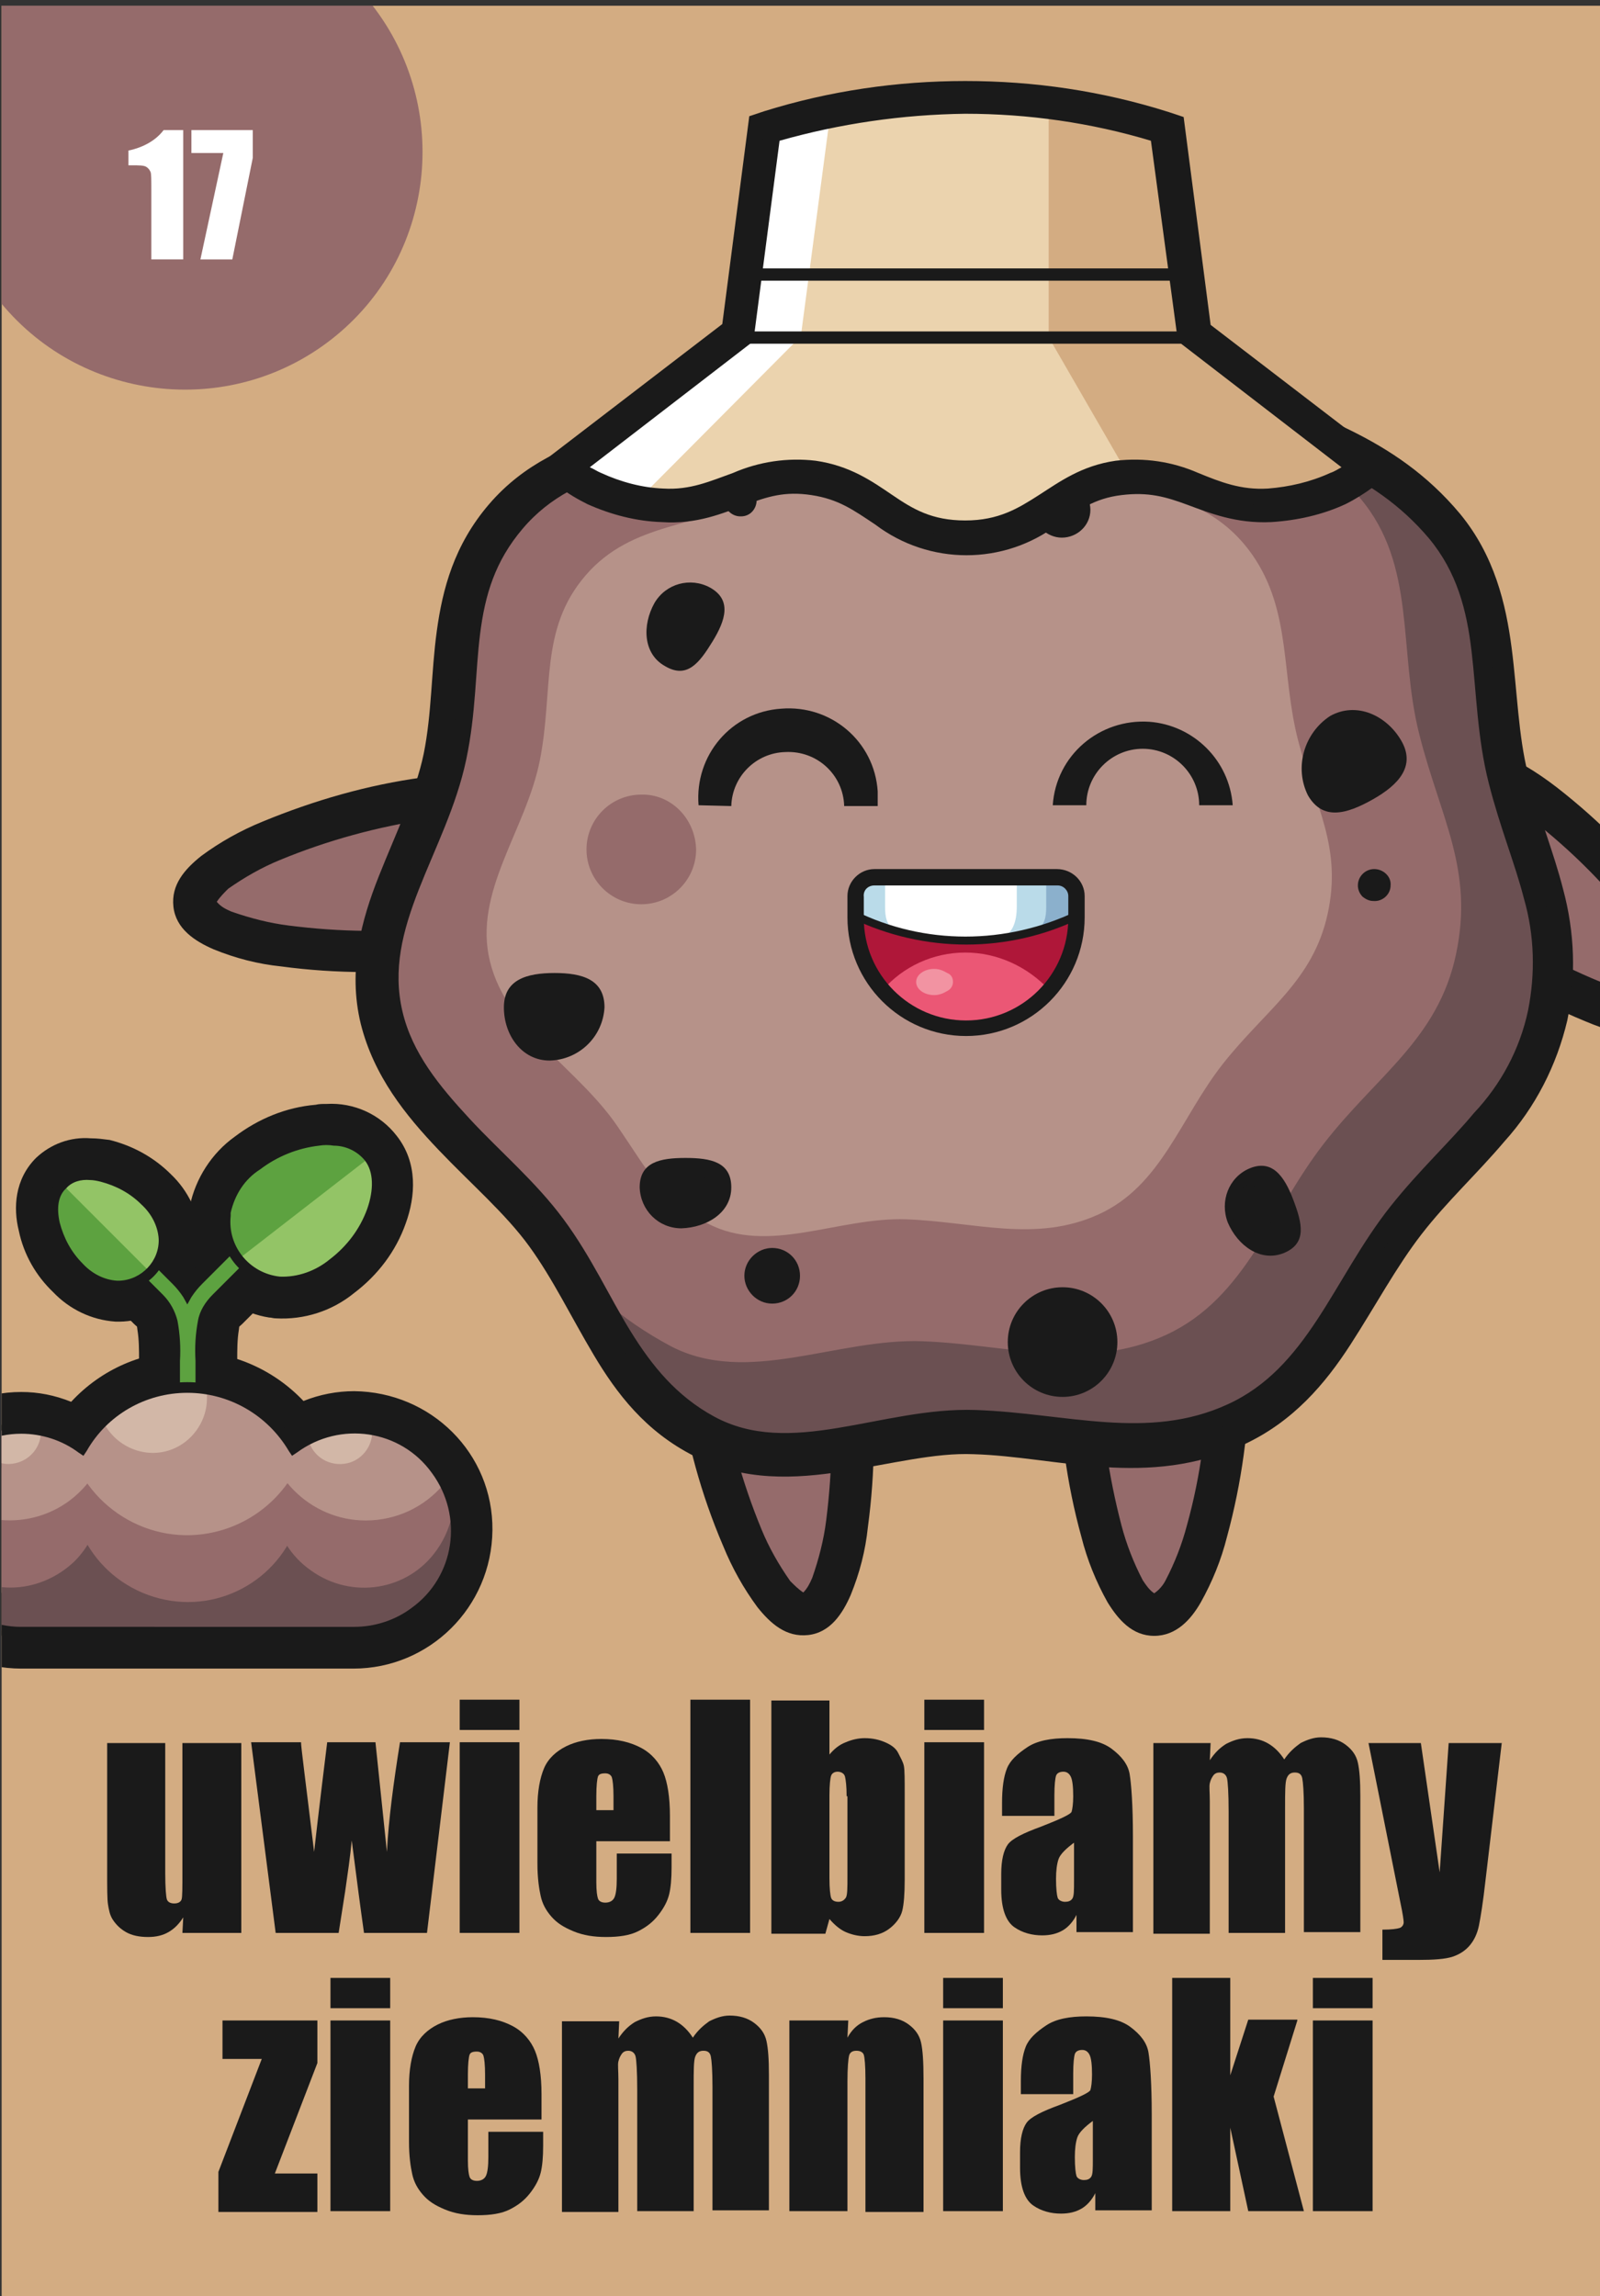 <?xml version="1.0" encoding="utf-8"?>
<!-- Generator: Adobe Illustrator 26.0.1, SVG Export Plug-In . SVG Version: 6.00 Build 0)  -->
<svg version="1.1" id="Слой_1" xmlns="http://www.w3.org/2000/svg" xmlns:xlink="http://www.w3.org/1999/xlink" x="0px" y="0px"
	 viewBox="0 0 195.6 280.6" style="enable-background:new 0 0 195.6 280.6;" xml:space="preserve">
<rect x="0" y="0" width="195.6" height="280.6" fill="#333333" stroke="none"/>
<style type="text/css">
	.st0{clip-path:url(#SVGID_00000063622534280010350810000011422068160820829881_);fill:#D3AC82;}
	.st1{clip-path:url(#SVGID_00000044888227920711458090000007745350387525641350_);fill:#956B6B;}
	.st2{clip-path:url(#SVGID_00000108295481359340777410000006497850593926498714_);fill:#1A1A1A;}
	.st3{clip-path:url(#SVGID_00000016755962337251707180000007630691910647707280_);fill:#956B6B;}
	.st4{clip-path:url(#SVGID_00000036947316788833385370000012539635825246016644_);fill:#1A1A1A;}
	.st5{clip-path:url(#SVGID_00000096762323062379986510000002609658784041170852_);fill:#956B6B;}
	.st6{clip-path:url(#SVGID_00000077321652198497459390000017782507592665831058_);fill:#1A1A1A;}
	.st7{clip-path:url(#SVGID_00000130643576612147012150000014951831725942770817_);fill:#956B6B;}
	.st8{clip-path:url(#SVGID_00000049932901951615079900000013847946649459316399_);fill:#1A1A1A;}
	.st9{clip-path:url(#SVGID_00000086667345160013291530000004452145558159938705_);fill:#1A1A1A;}
	.st10{clip-path:url(#SVGID_00000119833848871007573780000013717077614159606459_);fill:#FFFFFF;}
	.st11{clip-path:url(#SVGID_00000034082765402722100530000010649462769954091648_);fill:#6B5052;}
	.st12{clip-path:url(#SVGID_00000051355183002896586860000002428294433296547730_);fill:#956B6B;}
	.st13{clip-path:url(#SVGID_00000177455580838330674670000003314232839503864460_);fill:#B69289;}
	.st14{clip-path:url(#SVGID_00000087414323804396048000000009745173220282159023_);fill:#1A1A1A;}
	.st15{clip-path:url(#SVGID_00000005265676800273640350000014332289257432265146_);fill:#1A1A1A;}
	.st16{clip-path:url(#SVGID_00000173128472489822602620000010155458816133375672_);fill:#1A1A1A;}
	.st17{clip-path:url(#SVGID_00000099647081221276424890000017865844387404215729_);fill:#1A1A1A;}
	.st18{clip-path:url(#SVGID_00000078037245782888614750000011869525309294628016_);fill:#1A1A1A;}
	.st19{clip-path:url(#SVGID_00000057149495464276979320000015404224558887810444_);fill:#1A1A1A;}
	.st20{clip-path:url(#SVGID_00000036933627077310553360000001278022323572199352_);fill:#1A1A1A;}
	.st21{clip-path:url(#SVGID_00000001632335347851402750000007389647597493300394_);fill:#1A1A1A;}
	.st22{clip-path:url(#SVGID_00000182515660460222834860000004614318721736804265_);fill:#1A1A1A;}
	.st23{clip-path:url(#SVGID_00000143611449910866065980000002803181990414800038_);fill:#1A1A1A;}
	.st24{clip-path:url(#SVGID_00000138544894531052597540000008735698346851821503_);fill:#1A1A1A;}
	.st25{clip-path:url(#SVGID_00000058567919392042616070000008096215938922274717_);fill:#1A1A1A;}
	.st26{clip-path:url(#SVGID_00000084494784723205106460000010501463777796890037_);fill:#1A1A1A;}
	.st27{clip-path:url(#SVGID_00000112608295979589043690000007920117492282891694_);fill:#956B6B;}
	.st28{clip-path:url(#SVGID_00000056386021290589031810000012677875026125789830_);fill:#1A1A1A;}
	.st29{clip-path:url(#SVGID_00000093140758977544598920000011244946200154361244_);fill:#1A1A1A;}
	.st30{clip-path:url(#SVGID_00000169535182577881243550000012331106427516944772_);fill:#1A1A1A;}
	.st31{clip-path:url(#SVGID_00000024717889352584801810000010537669215060304556_);fill:#1A1A1A;}
	.st32{clip-path:url(#SVGID_00000163760557332918884130000003621054330306148744_);fill:#AF1739;}
	.st33{clip-path:url(#SVGID_00000047053327972090931160000006913550068065308561_);fill:#EB5775;}
	.st34{clip-path:url(#SVGID_00000037668978085010071210000004118469815674511284_);fill:#FFFFFF;}
	.st35{clip-path:url(#SVGID_00000147201772759044599390000008606458423710578059_);fill:#BADBE9;}
	.st36{clip-path:url(#SVGID_00000044170357342637064810000003879447944454384053_);fill:#BADBE9;}
	.st37{clip-path:url(#SVGID_00000124875858968175096490000010604919315214153384_);fill:#8BB0CC;}
	.st38{clip-path:url(#SVGID_00000010288465756499299390000008013450603157065385_);fill:#1A1A1A;}
	.st39{clip-path:url(#SVGID_00000127751887745496141850000006560236709361583512_);fill:#1A1A1A;}
	.st40{clip-path:url(#SVGID_00000111160813008458521200000006987239480867034255_);fill:#F293A2;}
	.st41{clip-path:url(#SVGID_00000134968539391079052660000004776115252154492808_);fill:#1A1A1A;}
	.st42{clip-path:url(#SVGID_00000183250917946662392670000008460100782838910606_);fill:#EBD3AE;}
	.st43{clip-path:url(#SVGID_00000027598443079883695890000007159274774701835155_);fill:#D3AC82;}
	.st44{clip-path:url(#SVGID_00000015349861068395192630000014497207568608299424_);fill:#FFFFFF;}
	.st45{clip-path:url(#SVGID_00000135686494024362975790000011164318770249595062_);fill:#1A1A1A;}
	.st46{clip-path:url(#SVGID_00000098182337204326831960000011649366634266426530_);fill:#1A1A1A;}
	.st47{clip-path:url(#SVGID_00000148641996700334711300000009813234414014084262_);fill:#1A1A1A;}
	.st48{clip-path:url(#SVGID_00000063606547309051782270000012228258514475788473_);fill:#1A1A1A;}
	.st49{clip-path:url(#SVGID_00000012436333703066280220000015737449745686889110_);fill:#1A1A1A;}
	.st50{clip-path:url(#SVGID_00000148656923821191999220000014490723301685206201_);fill:#1A1A1A;}
	.st51{clip-path:url(#SVGID_00000066508268504580692870000004676282564812128176_);fill:#1A1A1A;}
	.st52{clip-path:url(#SVGID_00000088120792323074361080000010056389165258789001_);fill:#5DA240;}
	.st53{clip-path:url(#SVGID_00000134941092092197730090000009712628226958299533_);fill:#5DA240;}
	.st54{clip-path:url(#SVGID_00000030472303115748122100000011475841060176264347_);fill:#1A1A1A;}
	.st55{clip-path:url(#SVGID_00000176034226313650464830000010849502751704668845_);fill:#5DA240;}
	.st56{clip-path:url(#SVGID_00000074438717648918568260000012980197955870435762_);fill:#93C466;}
	.st57{clip-path:url(#SVGID_00000095322177621105088300000015717956147478669443_);fill:#1A1A1A;}
	.st58{clip-path:url(#SVGID_00000080199464368859305400000017450681091944978109_);fill:#5DA240;}
	.st59{clip-path:url(#SVGID_00000026131408383887245850000012099179780987954070_);fill:#93C466;}
	.st60{clip-path:url(#SVGID_00000022541499602965054910000009232767800439159440_);fill:#1A1A1A;}
	.st61{clip-path:url(#SVGID_00000168834325041373114790000005782308132108995992_);fill:#6B5052;}
	.st62{clip-path:url(#SVGID_00000018198312824930342150000014330071984776723594_);fill:#6B5052;}
	.st63{clip-path:url(#SVGID_00000126296656945510939620000015036486800019820169_);fill:#6B5052;}
	.st64{clip-path:url(#SVGID_00000090285029799656752050000009356746180802577809_);fill:#6B5052;}
	.st65{clip-path:url(#SVGID_00000052070007203391859740000002255938773767960764_);fill:#956B6B;}
	.st66{clip-path:url(#SVGID_00000114053795956747807900000005747984753892702862_);fill:#956B6B;}
	.st67{clip-path:url(#SVGID_00000113348023786622071650000012117892629350152635_);fill:#B69289;}
	.st68{clip-path:url(#SVGID_00000097480361400388931350000001106906823674501557_);fill:#B69289;}
	.st69{clip-path:url(#SVGID_00000077316860893683819490000014728003822294489007_);fill:#D2B7A7;}
	.st70{clip-path:url(#SVGID_00000052091617620464882700000006042117197753826709_);fill:#D2B7A7;}
	.st71{clip-path:url(#SVGID_00000004546192902908437050000010871625235146794915_);fill:#1A1A1A;}
	.st72{clip-path:url(#SVGID_00000045587546476122234820000014131409058403546031_);fill:#956B6B;}
	.st73{enable-background:new    ;}
	.st74{fill:#1A1A1A;}
	.st75{fill:#FFFFFF;}
</style>
<g>
	<g>
		<defs>
			<rect id="SVGID_1_" x="0.2" y="0.7" width="195.6" height="280.6"/>
		</defs>
		<clipPath id="SVGID_00000067232189729466052190000016267951070923373196_">
			<use xlink:href="#SVGID_1_"  style="overflow:visible;"/>
		</clipPath>
		
			<rect x="-8.1" y="-7.6" style="clip-path:url(#SVGID_00000067232189729466052190000016267951070923373196_);fill:#D3AC82;" width="209" height="297.6"/>
	</g>
	<g>
		<defs>
			<rect id="SVGID_00000121274661056352628120000017780743864183606950_" x="0.2" y="0.7" width="195.6" height="280.6"/>
		</defs>
		<clipPath id="SVGID_00000070107585503203618340000003815759120764778429_">
			<use xlink:href="#SVGID_00000121274661056352628120000017780743864183606950_"  style="overflow:visible;"/>
		</clipPath>
		<path style="clip-path:url(#SVGID_00000070107585503203618340000003815759120764778429_);fill:#956B6B;" d="M103.7,166.5
			c1.6,12.1-0.2,30-5.2,30.6S87.2,181,85.6,168.9s3.4-15.3,7.1-15.8S102.1,154.3,103.7,166.5L103.7,166.5z"/>
	</g>
	<g>
		<defs>
			<rect id="SVGID_00000004539113744180171220000012395088417315378353_" x="0.2" y="0.7" width="195.6" height="280.6"/>
		</defs>
		<clipPath id="SVGID_00000083794619158179054690000005343461343444051622_">
			<use xlink:href="#SVGID_00000004539113744180171220000012395088417315378353_"  style="overflow:visible;"/>
		</clipPath>
		<path style="clip-path:url(#SVGID_00000083794619158179054690000005343461343444051622_);fill:#1A1A1A;" d="M92.3,150.6
			c-3,0.4-5.7,2.1-7.3,4.7c-2,3-2.8,7.5-2,14c0.9,6.7,2.7,13.3,5.4,19.6c1.1,2.7,2.5,5.2,4.2,7.5c1.6,2,3.5,3.7,6.2,3.4
			s4.2-2.6,5.2-4.9c1.1-2.7,1.8-5.4,2.1-8.3c0.9-6.7,1-13.6,0.1-20.3c-0.8-6.4-2.8-10.6-5.5-13C98.4,151.2,95.3,150.2,92.3,150.6
			L92.3,150.6z M93,155.6c1.6-0.2,3.1,0.3,4.2,1.4c1.5,1.3,3.1,4.2,3.9,9.9c0.8,6.3,0.7,12.6-0.1,18.9c-0.3,2.4-0.9,4.7-1.7,7
			c-0.3,0.7-0.6,1.3-1.1,1.8c-0.6-0.4-1.1-0.9-1.6-1.4c-1.4-2-2.6-4.1-3.5-6.3c-2.4-5.8-4.1-12-5-18.2c-0.8-5.7,0.1-8.9,1.2-10.5
			C90.1,156.7,91.4,155.8,93,155.6L93,155.6z"/>
	</g>
	<g>
		<defs>
			<rect id="SVGID_00000125585368143154869980000017334156924635321022_" x="0.2" y="0.7" width="195.6" height="280.6"/>
		</defs>
		<clipPath id="SVGID_00000053543074925164483600000010762264067985193345_">
			<use xlink:href="#SVGID_00000125585368143154869980000017334156924635321022_"  style="overflow:visible;"/>
		</clipPath>
		<path style="clip-path:url(#SVGID_00000053543074925164483600000010762264067985193345_);fill:#956B6B;" d="M150.2,167.7
			c0,12.2-4.1,29.7-9.1,29.7S132,180,132,167.7s5.4-14.7,9.1-14.7S150.3,155.4,150.2,167.7L150.2,167.7z"/>
	</g>
	<g>
		<defs>
			<rect id="SVGID_00000160890919588668609820000007686682428356327556_" x="0.2" y="0.7" width="195.6" height="280.6"/>
		</defs>
		<clipPath id="SVGID_00000025413504105315678100000011241479394089816217_">
			<use xlink:href="#SVGID_00000160890919588668609820000007686682428356327556_"  style="overflow:visible;"/>
		</clipPath>
		<path style="clip-path:url(#SVGID_00000025413504105315678100000011241479394089816217_);fill:#1A1A1A;" d="M141.1,150.4
			c-3,0-5.9,1.3-7.9,3.7c-2.3,2.8-3.8,7.1-3.8,13.6c0.1,6.8,1,13.6,2.8,20.1c0.7,2.8,1.8,5.5,3.2,8c1.3,2.1,3,4.1,5.7,4.1
			s4.5-2,5.7-4.1c1.4-2.5,2.5-5.2,3.2-8c1.8-6.6,2.7-13.3,2.8-20.1c0-6.5-1.4-10.8-3.8-13.6C147.1,151.8,144.2,150.4,141.1,150.4z
			 M141.1,155.5c1.6,0,3,0.6,4,1.9c1.3,1.5,2.6,4.6,2.6,10.3c-0.1,6.3-0.9,12.6-2.6,18.7c-0.6,2.3-1.5,4.6-2.6,6.7
			c-0.3,0.6-0.8,1.2-1.4,1.6c-0.6-0.4-1-1-1.4-1.6c-1.1-2.1-2-4.4-2.6-6.7c-1.6-6.1-2.5-12.4-2.6-18.7c0-5.8,1.3-8.8,2.6-10.3
			C138,156.2,139.5,155.5,141.1,155.5L141.1,155.5z"/>
	</g>
	<g>
		<defs>
			<rect id="SVGID_00000055682484518585291870000017991442608487029388_" x="0.2" y="0.7" width="195.6" height="280.6"/>
		</defs>
		<clipPath id="SVGID_00000116201797945135365860000011565402581665552264_">
			<use xlink:href="#SVGID_00000055682484518585291870000017991442608487029388_"  style="overflow:visible;"/>
		</clipPath>
		<path style="clip-path:url(#SVGID_00000116201797945135365860000011565402581665552264_);fill:#956B6B;" d="M54.5,115.7
			c-12.1,1.6-30-0.2-30.6-5.2S40,99.2,52.1,97.6s15.3,3.4,15.8,7.1S66.7,114.1,54.5,115.7L54.5,115.7z"/>
	</g>
	<g>
		<defs>
			<rect id="SVGID_00000041997356836002895270000007907533875801748887_" x="0.2" y="0.7" width="195.6" height="280.6"/>
		</defs>
		<clipPath id="SVGID_00000029026611221294466260000007148480166783421324_">
			<use xlink:href="#SVGID_00000041997356836002895270000007907533875801748887_"  style="overflow:visible;"/>
		</clipPath>
		<path style="clip-path:url(#SVGID_00000029026611221294466260000007148480166783421324_);fill:#1A1A1A;" d="M70.4,104.4
			c-0.4-3-2.1-5.7-4.7-7.4c-3-2-7.5-2.8-14-2c-6.7,0.9-13.3,2.8-19.6,5.4c-2.7,1.1-5.2,2.5-7.5,4.2c-2,1.6-3.7,3.5-3.4,6.2
			s2.6,4.2,4.9,5.2c2.7,1.1,5.4,1.8,8.3,2.1c6.7,0.9,13.6,0.9,20.3,0.1c6.5-0.8,10.6-2.8,13-5.5C69.9,110.5,70.8,107.4,70.4,104.4
			L70.4,104.4z M65.4,105.1c0.3,1.5-0.2,3.1-1.3,4.2c-1.3,1.5-4.2,3.1-9.9,3.9c-6.3,0.8-12.6,0.7-18.9-0.1c-2.4-0.3-4.7-0.9-7-1.7
			c-0.7-0.3-1.3-0.6-1.8-1.2c0.4-0.6,0.9-1.1,1.4-1.6c2-1.4,4.1-2.6,6.3-3.5c5.8-2.4,12-4.1,18.2-5c5.7-0.8,8.9,0.1,10.5,1.2
			C64.4,102.2,65.3,103.6,65.4,105.1L65.4,105.1z"/>
	</g>
	<g>
		<defs>
			<rect id="SVGID_00000026128598471111903940000000464230420606131591_" x="0.2" y="0.7" width="195.6" height="280.6"/>
		</defs>
		<clipPath id="SVGID_00000152232046954868218630000008815233795142714278_">
			<use xlink:href="#SVGID_00000026128598471111903940000000464230420606131591_"  style="overflow:visible;"/>
		</clipPath>
		<path style="clip-path:url(#SVGID_00000152232046954868218630000008815233795142714278_);fill:#956B6B;" d="M188.9,98.1
			c9.7,7.5,21.1,21.3,18,25.3s-19.4-3.4-29.1-10.8s-8.4-13.2-6.1-16.2S179.1,90.7,188.9,98.1L188.9,98.1z"/>
	</g>
	<g>
		<defs>
			<rect id="SVGID_00000120530242664946075480000007190555589593590156_" x="0.2" y="0.7" width="195.6" height="280.6"/>
		</defs>
		<clipPath id="SVGID_00000085228161630096965570000016245189837508925590_">
			<use xlink:href="#SVGID_00000120530242664946075480000007190555589593590156_"  style="overflow:visible;"/>
		</clipPath>
		<path style="clip-path:url(#SVGID_00000085228161630096965570000016245189837508925590_);fill:#1A1A1A;" d="M169.6,94.9
			c-1.9,2.4-2.6,5.5-1.9,8.5c0.8,3.5,3.3,7.3,8.5,11.3c5.4,4.1,11.3,7.5,17.6,10.1c2.6,1.1,5.4,1.9,8.2,2.3c2.5,0.3,5.1,0.1,6.8-2
			s1.1-4.8,0.2-7.1c-1.1-2.6-2.6-5.1-4.4-7.3c-4.1-5.4-8.9-10.3-14.3-14.5c-5.2-4-9.5-5.5-13.1-5.3C174.3,91,171.5,92.4,169.6,94.9
			L169.6,94.9z M173.6,98c0.9-1.3,2.4-2,3.9-2.1c2-0.1,5.2,0.7,9.7,4.2c5,3.9,9.5,8.4,13.3,13.5c1.5,1.9,2.7,4,3.7,6.2
			c0.3,0.7,0.4,1.4,0.5,2.1c-0.7,0.2-1.4,0.2-2.1,0.1c-2.4-0.4-4.7-1.1-6.9-2c-5.9-2.4-11.4-5.6-16.4-9.4c-4.6-3.5-6.2-6.3-6.6-8.3
			C172.3,100.8,172.6,99.2,173.6,98L173.6,98z"/>
	</g>
	<g>
		<defs>
			<rect id="SVGID_00000029753523189398965170000012394250331713275812_" x="0.2" y="0.7" width="195.6" height="280.6"/>
		</defs>
		<clipPath id="SVGID_00000020387584199586665710000015303528852696941460_">
			<use xlink:href="#SVGID_00000029753523189398965170000012394250331713275812_"  style="overflow:visible;"/>
		</clipPath>
		<path style="clip-path:url(#SVGID_00000020387584199586665710000015303528852696941460_);fill:#1A1A1A;" d="M124.4,34.1
			c-1.5-0.2-3.1-0.4-4.7-0.3c-13.3,0-22,9.8-31.1,14.4c-4.4,2.2-9.1,3.2-14.1,4.7s-10.4,3.7-14.7,8.7S54.1,72,53.4,77.1
			s-0.6,10-1.6,15c-1,4.8-3.4,9.7-5.5,15s-3.8,11.4-2.2,18c1.6,6.4,5.5,11.2,9.5,15.4s8.2,7.8,11.1,11.8c2.9,4,5.1,8.6,7.9,13.3
			s6.3,9.3,12.2,12.3c6.1,3.2,12.5,2.8,18.3,1.9s11.2-2.3,15.9-2.1c10.3,0.3,21.3,4.3,33.1-1.2c6-2.8,9.9-7.4,13-12.2
			s5.6-9.5,8.7-13.5s6.8-7.4,10.1-11.3c3.8-4.2,6.4-9.3,7.7-14.8c1.1-5.3,0.9-10.8-0.5-16c-1.2-4.7-3-9-4.3-14.1
			c-1.2-4.8-1.3-10-2-15.4s-2.1-11.3-6.3-16.4c-8.1-9.7-18.4-12.1-28.1-16.5C142.3,42.5,134.9,35.7,124.4,34.1L124.4,34.1z
			 M119.8,41.9c9.4,0,16.4,6.7,27.4,11.6c10.6,4.8,18.9,6.8,25.2,14.3c2.9,3.5,3.9,7.4,4.5,12.2s0.7,10.5,2.2,16.5
			c1.5,5.7,3.2,10.1,4.3,14.1c1.2,4,1.3,8.2,0.4,12.3c-1,4.7-3,7.8-5.9,11.2s-6.6,6.8-10.3,11.5s-6.3,9.9-9.1,14.1s-5.5,7.4-9.6,9.2
			c-8.6,3.9-17.6,0.8-29.5,0.4c-6.4-0.2-12.2,1.4-17.4,2.2s-9.4,0.9-13.2-1.1c-4.1-2.1-6.5-5.2-9-9.3s-4.7-9.1-8.4-13.9
			s-8.1-8.8-11.8-12.6s-6.4-7.4-7.5-11.7c-1-4.1,0-8.2,1.8-13s4.7-10.1,5.9-16.4c1.2-6,1.2-11.2,1.7-15.6S63,70.1,66,66.7
			c3-3.4,6.4-4.8,10.8-6.2s9.9-2.4,15.5-5.2C103.2,49.8,110.7,41.9,119.8,41.9L119.8,41.9z"/>
	</g>
	<g>
		<defs>
			<rect id="SVGID_00000147919828312316281570000006709107568977802889_" x="0.2" y="0.7" width="195.6" height="280.6"/>
		</defs>
		<clipPath id="SVGID_00000122708687826090977380000003660658058014713789_">
			<use xlink:href="#SVGID_00000147919828312316281570000006709107568977802889_"  style="overflow:visible;"/>
		</clipPath>
		<path style="clip-path:url(#SVGID_00000122708687826090977380000003660658058014713789_);fill:#FFFFFF;" d="M150.5,172.7
			c-10.2,4.7-20.2,1.2-31.3,0.8s-22.6,5.9-32.4,0.7s-12-15.5-18.7-24.4s-17.2-15-19.9-25.7s5.5-20.2,7.7-31.2S55.8,72.6,63,64.2
			s17.6-7.3,27.5-12.4s18-13.9,29.3-13.9s18.9,7.4,29.1,12s19.5,6.8,26.7,15.4s4.7,19.5,7.5,30.3s7,17.4,4.8,28.3
			s-10.1,15.6-17,24.4S160.7,168,150.5,172.7z"/>
	</g>
	<g>
		<defs>
			<rect id="SVGID_00000180366264744606441040000013002841803511415436_" x="0.2" y="0.7" width="195.6" height="280.6"/>
		</defs>
		<clipPath id="SVGID_00000021830275803774656750000010208915794299369654_">
			<use xlink:href="#SVGID_00000180366264744606441040000013002841803511415436_"  style="overflow:visible;"/>
		</clipPath>
		<path style="clip-path:url(#SVGID_00000021830275803774656750000010208915794299369654_);fill:#6B5052;" d="M150.5,172.7
			c-10.2,4.7-20.2,1.2-31.3,0.8s-22.6,5.9-32.4,0.7s-12-15.5-18.7-24.4s-17.2-15-19.9-25.7s5.5-20.2,7.7-31.2S55.8,72.6,63,64.2
			s17.6-7.3,27.5-12.4s18-13.9,29.3-13.9s18.9,7.4,29.1,12s19.5,6.8,26.7,15.4s4.7,19.5,7.5,30.3s7,17.4,4.8,28.3
			s-10.1,15.6-17,24.4S160.7,168,150.5,172.7z"/>
	</g>
	<g>
		<defs>
			<rect id="SVGID_00000116205118976361502530000013950043872428281763_" x="0.2" y="0.7" width="195.6" height="280.6"/>
		</defs>
		<clipPath id="SVGID_00000007403049190069735860000007252794429411606443_">
			<use xlink:href="#SVGID_00000116205118976361502530000013950043872428281763_"  style="overflow:visible;"/>
		</clipPath>
		<path style="clip-path:url(#SVGID_00000007403049190069735860000007252794429411606443_);fill:#956B6B;" d="M119.8,37.8
			c-11.2,0-19.3,8.9-29.3,13.9s-20.3,4-27.5,12.4s-4.9,17.7-7.1,28.7s-10.4,20.4-7.7,31.2s13.3,16.8,19.9,25.7
			c2.1,2.9,3.9,5.9,5.6,9.1c2.5,2.2,5.3,4.1,8.3,5.7c9.4,4.9,20.3-1,30.8-0.6s20.1,3.7,29.8-0.8s12.7-14.9,19.2-23.3
			s14-12.8,16.2-23.2s-1.9-16.6-4.5-26.9s-0.3-20.6-7.2-28.8c-1.2-1.6-2.3-3.4-3.3-5.1c-4.4-2.1-9.2-3.8-14.1-6
			C138.7,45.3,131,37.9,119.8,37.8L119.8,37.8z"/>
	</g>
	<g>
		<defs>
			<rect id="SVGID_00000124151059044128374550000005507791927956717698_" x="0.2" y="0.7" width="195.6" height="280.6"/>
		</defs>
		<clipPath id="SVGID_00000145762773573343011340000008869241735805311897_">
			<use xlink:href="#SVGID_00000124151059044128374550000005507791927956717698_"  style="overflow:visible;"/>
		</clipPath>
		<path style="clip-path:url(#SVGID_00000145762773573343011340000008869241735805311897_);fill:#B69289;" d="M116.4,49.5
			c-8.8,0-15.2,7-23.1,11s-16,3.2-21.7,9.8s-3.9,14-5.6,22.6s-8.2,16.1-6.1,24.6s10.8,13,15.7,20.3c3.7,5.4,5.2,8.7,10.9,11.7
			c7.4,3.9,16-0.8,24.3-0.5s15.8,2.9,23.5-0.6s10-11.8,15.2-18.4s11-10.1,12.8-18.3s-1.5-13.1-3.6-21.2s-0.8-15.8-5.6-22.7
			c-3.8-5.4-8.5-6.5-13.8-8.8C131.4,55.3,125.3,49.4,116.4,49.5L116.4,49.5z"/>
	</g>
	<g>
		<defs>
			<rect id="SVGID_00000055704424310929509580000005554564813295636148_" x="0.2" y="0.7" width="195.6" height="280.6"/>
		</defs>
		<clipPath id="SVGID_00000150810721661648946370000001606300340014093700_">
			<use xlink:href="#SVGID_00000055704424310929509580000005554564813295636148_"  style="overflow:visible;"/>
		</clipPath>
		<path style="clip-path:url(#SVGID_00000150810721661648946370000001606300340014093700_);fill:#1A1A1A;" d="M124,37.1
			c-1.4-0.2-2.8-0.3-4.2-0.3c-11.8,0-20,9.1-29.7,14c-4.8,2.5-9.8,3.5-14.6,4.9s-9.4,3.4-13.2,7.8s-5,9.1-5.7,13.9
			s-0.5,9.9-1.7,15.2s-3.6,10.4-5.7,15.5s-3.5,10.4-2,16.1s4.9,10,8.8,14s8.1,7.7,11.4,12.1s5.4,9.1,8.1,13.5s5.8,8.5,11,11.2
			s10.8,2.4,16.4,1.6s11.1-2.3,16.5-2.1c10.9,0.4,21.2,4,31.8-0.9c5.3-2.4,8.8-6.6,11.8-11.1s5.5-9.4,8.9-13.7s7-7.7,10.2-11.4
			c3.5-3.8,5.9-8.4,7-13.4c1-4.8,0.9-9.9-0.5-14.7c-1.1-4.5-2.9-8.8-4.3-14.1s-1.5-10.6-2.1-15.8s-1.9-10.3-5.6-14.9
			c-7.4-8.9-17-11.2-27-15.7C140.6,45,133.4,38.6,124,37.1z M119.8,38.8c10.8,0,18.3,7.2,28.6,11.9s19.3,6.8,26.3,15.1
			c3.4,4.1,4.6,8.7,5.2,13.8s0.7,10.6,2.1,16.1s3.2,9.8,4.3,14.1c1.3,4.5,1.4,9.2,0.5,13.7c-1,4.7-3.3,9-6.6,12.5
			c-3,3.6-6.7,7-10.2,11.4s-6.1,9.5-9,13.9s-6.1,8.1-10.9,10.3c-9.8,4.5-19.6,1.1-30.8,0.7c-5.8-0.2-11.4,1.3-16.9,2.2
			s-10.5,1.1-15.1-1.4s-7.6-6.2-10.2-10.4s-4.8-9.1-8.2-13.7s-7.8-8.3-11.5-12.3s-7-8-8.2-13.1s0-9.8,2-14.9s4.6-10.2,5.8-15.9
			s1.1-10.7,1.7-15.4s1.8-8.8,5.2-12.8s7.6-5.8,12.2-7.2s9.8-2.4,15-5C101.2,47.5,109.1,38.9,119.8,38.8L119.8,38.8z"/>
	</g>
	<g>
		<defs>
			<rect id="SVGID_00000016058212686984814760000014623495234013641357_" x="0.2" y="0.7" width="195.6" height="280.6"/>
		</defs>
		<clipPath id="SVGID_00000183966641894581269910000005695019887781010839_">
			<use xlink:href="#SVGID_00000016058212686984814760000014623495234013641357_"  style="overflow:visible;"/>
		</clipPath>
		<path style="clip-path:url(#SVGID_00000183966641894581269910000005695019887781010839_);fill:#1A1A1A;" d="M97.8,155.9
			c0,1.9-1.5,3.4-3.4,3.4s-3.4-1.6-3.4-3.4c0-1.9,1.6-3.4,3.4-3.4C96.3,152.5,97.8,154,97.8,155.9z"/>
	</g>
	<g>
		<defs>
			<rect id="SVGID_00000116196688479432899710000016775997241732303273_" x="0.2" y="0.7" width="195.6" height="280.6"/>
		</defs>
		<clipPath id="SVGID_00000101074779860311471940000008473021559132092570_">
			<use xlink:href="#SVGID_00000116196688479432899710000016775997241732303273_"  style="overflow:visible;"/>
		</clipPath>
		<path style="clip-path:url(#SVGID_00000101074779860311471940000008473021559132092570_);fill:#1A1A1A;" d="M170,108.2
			c0,1.1-1,2-2.1,1.9c-0.5,0-0.9-0.2-1.3-0.5c-0.4-0.4-0.6-0.9-0.6-1.4c0-1.1,0.9-2,2-2S170.1,107.1,170,108.2L170,108.2z"/>
	</g>
	<g>
		<defs>
			<rect id="SVGID_00000051351697570294341140000010074619423217239170_" x="0.2" y="0.7" width="195.6" height="280.6"/>
		</defs>
		<clipPath id="SVGID_00000013177395921335343470000001695986747759421856_">
			<use xlink:href="#SVGID_00000051351697570294341140000010074619423217239170_"  style="overflow:visible;"/>
		</clipPath>
		<path style="clip-path:url(#SVGID_00000013177395921335343470000001695986747759421856_);fill:#1A1A1A;" d="M116.6,61.5
			c0,1.1-0.9,2-2,2c-0.5,0-1-0.2-1.4-0.6c-0.4-0.4-0.6-0.9-0.6-1.4c0.2-1.1,1.3-1.8,2.4-1.6C115.8,60.1,116.4,60.7,116.6,61.5
			L116.6,61.5z"/>
	</g>
	<g>
		<defs>
			<rect id="SVGID_00000122717967521469091660000000747738494970694573_" x="0.2" y="0.7" width="195.6" height="280.6"/>
		</defs>
		<clipPath id="SVGID_00000157288322839941928310000001078056363484876462_">
			<use xlink:href="#SVGID_00000122717967521469091660000000747738494970694573_"  style="overflow:visible;"/>
		</clipPath>
		<path style="clip-path:url(#SVGID_00000157288322839941928310000001078056363484876462_);fill:#1A1A1A;" d="M92.5,61.1
			c0,1.1-0.8,2-1.9,2h-0.1c-0.5,0-1-0.2-1.4-0.6c-0.8-0.7-0.9-2-0.1-2.8c0.7-0.8,2-0.9,2.8-0.1C92.2,60,92.5,60.6,92.5,61.1
			L92.5,61.1z"/>
	</g>
	<g>
		<defs>
			<rect id="SVGID_00000029734077716681988770000011451654761056976558_" x="0.2" y="0.7" width="195.6" height="280.6"/>
		</defs>
		<clipPath id="SVGID_00000081642522556610300390000009870415364790583428_">
			<use xlink:href="#SVGID_00000029734077716681988770000011451654761056976558_"  style="overflow:visible;"/>
		</clipPath>
		<path style="clip-path:url(#SVGID_00000081642522556610300390000009870415364790583428_);fill:#1A1A1A;" d="M133.3,62.3
			c0,1.9-1.6,3.4-3.5,3.4c-0.9,0-1.8-0.4-2.4-1c-1.3-1.3-1.3-3.5,0-4.9l0,0c1.3-1.3,3.5-1.3,4.9,0C132.9,60.5,133.3,61.4,133.3,62.3
			z"/>
	</g>
	<g>
		<defs>
			<rect id="SVGID_00000173119415170834402410000005127269586290232748_" x="0.2" y="0.7" width="195.6" height="280.6"/>
		</defs>
		<clipPath id="SVGID_00000135662638770511567880000017846876610412794293_">
			<use xlink:href="#SVGID_00000173119415170834402410000005127269586290232748_"  style="overflow:visible;"/>
		</clipPath>
		<path style="clip-path:url(#SVGID_00000135662638770511567880000017846876610412794293_);fill:#1A1A1A;" d="M89.4,145.1
			c0,3.1-3,4.9-6.1,5c-2.8,0-5-2.2-5.1-5c0-3.1,2.5-3.6,5.6-3.6S89.4,142,89.4,145.1z"/>
	</g>
	<g>
		<defs>
			<rect id="SVGID_00000080897776943911148580000004831102500796367025_" x="0.2" y="0.7" width="195.6" height="280.6"/>
		</defs>
		<clipPath id="SVGID_00000114050551912492408170000015759555121535279274_">
			<use xlink:href="#SVGID_00000080897776943911148580000004831102500796367025_"  style="overflow:visible;"/>
		</clipPath>
		<path style="clip-path:url(#SVGID_00000114050551912492408170000015759555121535279274_);fill:#1A1A1A;" d="M73.9,123.1
			c-0.2,3.6-3.1,6.4-6.7,6.5c-3.4,0-5.6-3.1-5.6-6.5s2.8-4.2,6.2-4.2S73.9,119.7,73.9,123.1z"/>
	</g>
	<g>
		<defs>
			<rect id="SVGID_00000060735948464346053290000012521484576156481713_" x="0.2" y="0.7" width="195.6" height="280.6"/>
		</defs>
		<clipPath id="SVGID_00000176024729213744620760000000017196791364922284_">
			<use xlink:href="#SVGID_00000060735948464346053290000012521484576156481713_"  style="overflow:visible;"/>
		</clipPath>
		<path style="clip-path:url(#SVGID_00000176024729213744620760000000017196791364922284_);fill:#1A1A1A;" d="M86.2,144.7
			c0,1.8-1.8,2.9-3.6,3c-1.7,0-3-1.3-3-3c0-1.8,1.5-2.1,3.3-2.1S86.3,142.9,86.2,144.7L86.2,144.7z"/>
	</g>
	<g>
		<defs>
			<rect id="SVGID_00000147923259227711214170000003269525438708115879_" x="0.2" y="0.7" width="195.6" height="280.6"/>
		</defs>
		<clipPath id="SVGID_00000134245248981714042100000011547391307695189650_">
			<use xlink:href="#SVGID_00000147923259227711214170000003269525438708115879_"  style="overflow:visible;"/>
		</clipPath>
		<path style="clip-path:url(#SVGID_00000134245248981714042100000011547391307695189650_);fill:#1A1A1A;" d="M157,153.1
			c-2.9,1.2-5.7-0.9-6.9-3.7c-1-2.6,0.1-5.5,2.6-6.6c2.8-1.2,4.3,0.9,5.4,3.8S159.8,151.9,157,153.1z"/>
	</g>
	<g>
		<defs>
			<rect id="SVGID_00000042017632118560380370000000883526856379710088_" x="0.2" y="0.7" width="195.6" height="280.6"/>
		</defs>
		<clipPath id="SVGID_00000114054816323731052560000007971910848914825096_">
			<use xlink:href="#SVGID_00000042017632118560380370000000883526856379710088_"  style="overflow:visible;"/>
		</clipPath>
		<path style="clip-path:url(#SVGID_00000114054816323731052560000007971910848914825096_);fill:#1A1A1A;" d="M154.3,150.5
			c-1.5,0.6-3-0.5-3.7-2c-0.5-1.4,0.1-2.9,1.4-3.5c1.5-0.6,2.3,0.5,2.9,2S155.8,149.9,154.3,150.5L154.3,150.5z"/>
	</g>
	<g>
		<defs>
			<rect id="SVGID_00000104664643865832956330000007499644203035277495_" x="0.2" y="0.7" width="195.6" height="280.6"/>
		</defs>
		<clipPath id="SVGID_00000108310778934335107610000009619398959590590337_">
			<use xlink:href="#SVGID_00000104664643865832956330000007499644203035277495_"  style="overflow:visible;"/>
		</clipPath>
		<path style="clip-path:url(#SVGID_00000108310778934335107610000009619398959590590337_);fill:#1A1A1A;" d="M159.9,97.2
			c-1.7-3.4-0.5-7.6,2.7-9.7c3.2-1.8,6.9-0.1,8.7,3s-0.3,5.4-3.5,7.2S161.7,100.3,159.9,97.2L159.9,97.2z"/>
	</g>
	<g>
		<defs>
			<rect id="SVGID_00000178189533763664436360000003872035529157742745_" x="0.2" y="0.7" width="195.6" height="280.6"/>
		</defs>
		<clipPath id="SVGID_00000039837464267725998490000016593276228715677077_">
			<use xlink:href="#SVGID_00000178189533763664436360000003872035529157742745_"  style="overflow:visible;"/>
		</clipPath>
		<path style="clip-path:url(#SVGID_00000039837464267725998490000016593276228715677077_);fill:#1A1A1A;" d="M136.6,164
			c0,3.7-3,6.7-6.7,6.7s-6.7-3-6.7-6.7s3-6.7,6.7-6.7S136.6,160.3,136.6,164L136.6,164z"/>
	</g>
	<g>
		<defs>
			<rect id="SVGID_00000163075203430863974640000004854515717947840899_" x="0.2" y="0.7" width="195.6" height="280.6"/>
		</defs>
		<clipPath id="SVGID_00000064349394339074122860000009283682329378732712_">
			<use xlink:href="#SVGID_00000163075203430863974640000004854515717947840899_"  style="overflow:visible;"/>
		</clipPath>
		<path style="clip-path:url(#SVGID_00000064349394339074122860000009283682329378732712_);fill:#956B6B;" d="M85.1,103.8
			c0,3.7-3,6.7-6.7,6.7s-6.7-3-6.7-6.7s3-6.7,6.7-6.7l0,0C82,97,85,100,85.1,103.8C85.1,103.7,85.1,103.8,85.1,103.8z"/>
	</g>
	<g>
		<defs>
			<rect id="SVGID_00000145046151311540599700000009219703577289538741_" x="0.2" y="0.7" width="195.6" height="280.6"/>
		</defs>
		<clipPath id="SVGID_00000059991729686692060430000004244013545551687333_">
			<use xlink:href="#SVGID_00000145046151311540599700000009219703577289538741_"  style="overflow:visible;"/>
		</clipPath>
		<path style="clip-path:url(#SVGID_00000059991729686692060430000004244013545551687333_);fill:#1A1A1A;" d="M81.3,81.4
			c-2.7-1.5-2.8-5-1.3-7.7c1.4-2.4,4.4-3.2,6.8-1.9c2.7,1.5,1.9,4,0.3,6.6S84,83,81.3,81.4L81.3,81.4z"/>
	</g>
	<g>
		<defs>
			<rect id="SVGID_00000183250542562425889520000012862129939959583360_" x="0.2" y="0.7" width="195.6" height="280.6"/>
		</defs>
		<clipPath id="SVGID_00000000915539005547384140000017909341845156494251_">
			<use xlink:href="#SVGID_00000183250542562425889520000012862129939959583360_"  style="overflow:visible;"/>
		</clipPath>
		<path style="clip-path:url(#SVGID_00000000915539005547384140000017909341845156494251_);fill:#1A1A1A;" d="M82.3,77.6
			c-1.4-0.8-1.5-2.7-0.7-4.1c0.7-1.3,2.4-1.7,3.7-1c1.4,0.8,1,2.1,0.2,3.5S83.7,78.4,82.3,77.6L82.3,77.6z"/>
	</g>
	<g>
		<defs>
			<rect id="SVGID_00000095302864128312002060000017579894138581036978_" x="0.2" y="0.7" width="195.6" height="280.6"/>
		</defs>
		<clipPath id="SVGID_00000044897745892379555290000005396501724825668512_">
			<use xlink:href="#SVGID_00000095302864128312002060000017579894138581036978_"  style="overflow:visible;"/>
		</clipPath>
		<path style="clip-path:url(#SVGID_00000044897745892379555290000005396501724825668512_);fill:#1A1A1A;" d="M85.4,98.4
			c-0.5-6.1,4-11.4,10.1-11.8c6.1-0.5,11.4,4,11.8,10.1c0,0.6,0,1.2,0,1.8h-4.1c-0.1-3.8-3.3-6.8-7.2-6.6c-3.6,0.1-6.5,3-6.6,6.6
			L85.4,98.4L85.4,98.4z"/>
	</g>
	<g>
		<defs>
			<rect id="SVGID_00000015349677271208319170000003135896890917924757_" x="0.2" y="0.7" width="195.6" height="280.6"/>
		</defs>
		<clipPath id="SVGID_00000091697851020306252030000009416823105925976998_">
			<use xlink:href="#SVGID_00000015349677271208319170000003135896890917924757_"  style="overflow:visible;"/>
		</clipPath>
		<path style="clip-path:url(#SVGID_00000091697851020306252030000009416823105925976998_);fill:#1A1A1A;" d="M128.7,98.4
			c0.4-6.1,5.7-10.6,11.8-10.2c5.4,0.4,9.8,4.7,10.2,10.2h-4.1c0-3.8-3.1-6.9-6.9-6.9s-6.9,3.1-6.9,6.9l0,0H128.7z"/>
	</g>
	<g>
		<defs>
			<rect id="SVGID_00000051385753303555466150000011236265304087681722_" x="0.2" y="0.7" width="195.6" height="280.6"/>
		</defs>
		<clipPath id="SVGID_00000085247667541937928620000011798534418716149405_">
			<use xlink:href="#SVGID_00000051385753303555466150000011236265304087681722_"  style="overflow:visible;"/>
		</clipPath>
		<path style="clip-path:url(#SVGID_00000085247667541937928620000011798534418716149405_);fill:#AF1739;" d="M106.9,107.2
			c-1.3,0-2.3,1-2.3,2.3l0,0v2.6c0.3,7.5,6.6,13.3,14,13c7.1-0.3,12.7-5.9,13-13v-2.6c0-1.3-1-2.3-2.3-2.3l0,0H106.9z"/>
	</g>
	<g>
		<defs>
			<rect id="SVGID_00000119085835269318194680000010871189266525390488_" x="0.2" y="0.7" width="195.6" height="280.6"/>
		</defs>
		<clipPath id="SVGID_00000062164927208436532410000009607038906028236447_">
			<use xlink:href="#SVGID_00000119085835269318194680000010871189266525390488_"  style="overflow:visible;"/>
		</clipPath>
		<path style="clip-path:url(#SVGID_00000062164927208436532410000009607038906028236447_);fill:#EB5775;" d="M118,116.4
			c-3.9,0-7.6,1.7-10.1,4.6c4.9,5.6,13.4,6.2,19.1,1.3c0.5-0.4,0.9-0.8,1.3-1.3C125.6,118.1,121.9,116.4,118,116.4z"/>
	</g>
	<g>
		<defs>
			<rect id="SVGID_00000066477156722003261900000007228615977965683117_" x="0.2" y="0.7" width="195.6" height="280.6"/>
		</defs>
		<clipPath id="SVGID_00000047766924994413265670000008196164216439492749_">
			<use xlink:href="#SVGID_00000066477156722003261900000007228615977965683117_"  style="overflow:visible;"/>
		</clipPath>
		<path style="clip-path:url(#SVGID_00000047766924994413265670000008196164216439492749_);fill:#FFFFFF;" d="M106.9,107.2
			c-1.3,0-2.3,1-2.3,2.3l0,0v2.3c8.5,4.1,18.5,4.1,27,0v-2.3c0-1.3-1-2.3-2.3-2.3l0,0H106.9z"/>
	</g>
	<g>
		<defs>
			<rect id="SVGID_00000057127555879412330470000011530461069758210996_" x="0.2" y="0.7" width="195.6" height="280.6"/>
		</defs>
		<clipPath id="SVGID_00000075864187252057214120000010325161957420588218_">
			<use xlink:href="#SVGID_00000057127555879412330470000011530461069758210996_"  style="overflow:visible;"/>
		</clipPath>
		<path style="clip-path:url(#SVGID_00000075864187252057214120000010325161957420588218_);fill:#BADBE9;" d="M106.9,107.2
			c-1.3,0-2.3,1-2.3,2.3l0,0v2.3c1.5,0.7,3.1,1.3,4.7,1.8c-0.9-0.6-1.1-1.5-1.1-2.8v-3.6C108.2,107.2,106.9,107.2,106.9,107.2z"/>
	</g>
	<g>
		<defs>
			<rect id="SVGID_00000067940193333328888270000005689822011477502374_" x="0.2" y="0.7" width="195.6" height="280.6"/>
		</defs>
		<clipPath id="SVGID_00000179634926630449843900000004992821531562246819_">
			<use xlink:href="#SVGID_00000067940193333328888270000005689822011477502374_"  style="overflow:visible;"/>
		</clipPath>
		<path style="clip-path:url(#SVGID_00000179634926630449843900000004992821531562246819_);fill:#BADBE9;" d="M124.3,107.2v3.6
			c0,1.8-0.5,3.4-2,3.8c3.2-0.4,6.3-1.4,9.3-2.8v-2.3c0-1.3-1-2.3-2.3-2.3l0,0C129.3,107.2,124.3,107.2,124.3,107.2z"/>
	</g>
	<g>
		<defs>
			<rect id="SVGID_00000119093641626424015820000005167771935370473140_" x="0.2" y="0.7" width="195.6" height="280.6"/>
		</defs>
		<clipPath id="SVGID_00000170959018547308977010000000390104481007784845_">
			<use xlink:href="#SVGID_00000119093641626424015820000005167771935370473140_"  style="overflow:visible;"/>
		</clipPath>
		<path style="clip-path:url(#SVGID_00000170959018547308977010000000390104481007784845_);fill:#8BB0CC;" d="M129.2,107.2
			c1.3,0,2.3,1,2.3,2.3l0,0v2.3c-1.5,0.7-3.1,1.3-4.7,1.8c0.9-0.6,1.1-1.5,1.1-2.8v-3.6C127.9,107.2,129.2,107.2,129.2,107.2z"/>
	</g>
	<g>
		<defs>
			<rect id="SVGID_00000030456681787233651730000010197855879657758106_" x="0.2" y="0.7" width="195.6" height="280.6"/>
		</defs>
		<clipPath id="SVGID_00000016070457471859909140000002541352276299557820_">
			<use xlink:href="#SVGID_00000030456681787233651730000010197855879657758106_"  style="overflow:visible;"/>
		</clipPath>
		<path style="clip-path:url(#SVGID_00000016070457471859909140000002541352276299557820_);fill:#1A1A1A;" d="M106.9,106.2
			c-1.8,0-3.3,1.5-3.3,3.3v2.6c0,8,6.5,14.5,14.5,14.5s14.5-6.5,14.5-14.5v-2.6c0-1.8-1.5-3.3-3.4-3.3H106.9z M106.9,108.2h22.4
			c0.7,0,1.3,0.6,1.3,1.3c0,0,0,0,0,0.1v2.6c0,6.9-5.6,12.5-12.5,12.5s-12.5-5.6-12.5-12.5v-2.6
			C105.5,108.8,106.1,108.2,106.9,108.2C106.8,108.2,106.8,108.2,106.9,108.2L106.9,108.2z"/>
	</g>
	<g>
		<defs>
			<rect id="SVGID_00000077322002041393822500000007065906594031056031_" x="0.2" y="0.7" width="195.6" height="280.6"/>
		</defs>
		<clipPath id="SVGID_00000009572458985059593180000001415036809516971937_">
			<use xlink:href="#SVGID_00000077322002041393822500000007065906594031056031_"  style="overflow:visible;"/>
		</clipPath>
		<path style="clip-path:url(#SVGID_00000009572458985059593180000001415036809516971937_);fill:#1A1A1A;" d="M104.5,111.3l-0.4,0.9
			c8.9,4.3,19.2,4.3,28,0l-0.4-0.9C123,115.5,113,115.5,104.5,111.3z"/>
	</g>
	<g>
		<defs>
			<rect id="SVGID_00000131357412145429897330000002391305808737453239_" x="0.2" y="0.7" width="195.6" height="280.6"/>
		</defs>
		<clipPath id="SVGID_00000108295059552355911220000010781477942978217876_">
			<use xlink:href="#SVGID_00000131357412145429897330000002391305808737453239_"  style="overflow:visible;"/>
		</clipPath>
		<path style="clip-path:url(#SVGID_00000108295059552355911220000010781477942978217876_);fill:#F293A2;" d="M116.5,120
			c0,0.5-0.3,0.9-0.7,1.1c-0.5,0.3-1,0.5-1.6,0.5c-1.2,0-2.2-0.7-2.2-1.6s1-1.6,2.2-1.6c0.6,0,1.1,0.2,1.6,0.5
			C116.3,119.1,116.5,119.5,116.5,120z"/>
	</g>
	<g>
		<defs>
			<rect id="SVGID_00000121993386315986707050000000568870308266888584_" x="0.2" y="0.7" width="195.6" height="280.6"/>
		</defs>
		<clipPath id="SVGID_00000008865462320220379040000017381688777865589947_">
			<use xlink:href="#SVGID_00000121993386315986707050000000568870308266888584_"  style="overflow:visible;"/>
		</clipPath>
		<path style="clip-path:url(#SVGID_00000008865462320220379040000017381688777865589947_);fill:#1A1A1A;" d="M118,9.9
			c-8.3,0-16.6,1.2-24.6,3.7l-1.8,0.6l-3.3,25.4L65.6,57l2.8,2.5c1,0.8,2.2,1.5,3.4,2.1c2.9,1.3,6,2.1,9.1,2.2
			c4.3,0.3,7.5-1.1,10.2-2.1s4.8-1.7,8.1-1.2s5.1,1.8,7.8,3.6c6.6,5,15.7,5,22.3,0c2.6-1.8,4.5-3.2,7.8-3.6s5.4,0.2,8.1,1.2
			s5.9,2.3,10.2,2.1c3.2-0.2,6.3-0.9,9.1-2.2c1.2-0.6,2.3-1.3,3.4-2.1l2.8-2.4L148,39.7l-3.3-25.4l-1.8-0.6
			C134.7,11.1,126.4,9.9,118,9.9z M118,16c7.1,0,14.1,0.9,20.9,2.9l3.2,24l18,13.8c-1.7,0.6-3.4,0.9-5.2,1c-2.8,0.2-4.9-0.7-7.7-1.7
			c-3.5-1.5-7.3-2-11.1-1.6c-4.7,0.7-7.8,2.9-10.3,4.6s-4.2,2.7-7.8,2.7s-5.3-1.1-7.8-2.7s-5.6-3.9-10.2-4.6
			c-3.8-0.5-7.6,0.1-11.1,1.6c-2.9,1.1-4.9,1.9-7.7,1.7c-1.8-0.1-3.5-0.4-5.2-1l18-13.8l3.2-24C103.9,17,111,16,118,16z"/>
	</g>
	<g>
		<defs>
			<rect id="SVGID_00000176739401277630336950000003342859870833355420_" x="0.2" y="0.7" width="195.6" height="280.6"/>
		</defs>
		<clipPath id="SVGID_00000051384160252933441510000001569966593288221575_">
			<use xlink:href="#SVGID_00000176739401277630336950000003342859870833355420_"  style="overflow:visible;"/>
		</clipPath>
		<path style="clip-path:url(#SVGID_00000051384160252933441510000001569966593288221575_);fill:#EBD3AE;" d="M141.7,16.5
			c-15.4-4.8-31.9-4.8-47.3,0l-3.2,24.7L70.4,57.1c0,0,3.5,3.2,10.6,3.6s10.5-4.5,18.5-3.3s9.9,7.3,18.5,7.3s10.5-6.2,18.5-7.3
			s11.4,3.8,18.5,3.3s10.6-3.6,10.6-3.6L145,41.2L141.7,16.5z"/>
	</g>
	<g>
		<defs>
			<rect id="SVGID_00000083779042336904969090000007108782301348061312_" x="0.2" y="0.7" width="195.6" height="280.6"/>
		</defs>
		<clipPath id="SVGID_00000163785471169314523070000009002038217185047445_">
			<use xlink:href="#SVGID_00000083779042336904969090000007108782301348061312_"  style="overflow:visible;"/>
		</clipPath>
		<path style="clip-path:url(#SVGID_00000163785471169314523070000009002038217185047445_);fill:#D3AC82;" d="M128.2,13.6v27.6
			l9.3,16.1c7.3-0.6,10.7,3.9,17.6,3.5c7.1-0.4,10.6-3.6,10.6-3.6l-20.7-16l-3.3-24.7C137.3,15.1,132.8,14.1,128.2,13.6z"/>
	</g>
	<g>
		<defs>
			<rect id="SVGID_00000116940915445576443290000005591608256260327346_" x="0.2" y="0.7" width="195.6" height="280.6"/>
		</defs>
		<clipPath id="SVGID_00000071537145595425713740000015035134088367434384_">
			<use xlink:href="#SVGID_00000116940915445576443290000005591608256260327346_"  style="overflow:visible;"/>
		</clipPath>
		<path style="clip-path:url(#SVGID_00000071537145595425713740000015035134088367434384_);fill:#FFFFFF;" d="M101.4,14.7
			c-2.4,0.5-4.7,1.1-7,1.9l-3.2,24.7L70.4,57.1c0,0,2.8,2.5,8.3,3.3l19.2-19.3L101.4,14.7z"/>
	</g>
	<g>
		<defs>
			<rect id="SVGID_00000165205514707069680660000000661935980887981241_" x="0.2" y="0.7" width="195.6" height="280.6"/>
		</defs>
		<clipPath id="SVGID_00000183241948560891434220000017918989038957256865_">
			<use xlink:href="#SVGID_00000165205514707069680660000000661935980887981241_"  style="overflow:visible;"/>
		</clipPath>
		<path style="clip-path:url(#SVGID_00000183241948560891434220000017918989038957256865_);fill:#1A1A1A;" d="M118,11.9
			c-8.1,0-16.2,1.2-24,3.6l-0.6,0.2l-3.2,24.9L68.8,57.1l0.9,0.8c0.9,0.7,1.9,1.3,2.9,1.8c2.6,1.2,5.5,1.9,8.4,2
			c3.8,0.2,6.6-1,9.3-2c2.8-1.3,6-1.8,9.1-1.4c3.7,0.5,6,2.2,8.6,3.9s5.5,3.4,10,3.4c3.6,0,7.1-1.2,10-3.4c2.6-1.7,4.9-3.4,8.6-3.9
			c3.1-0.4,6.2,0.1,9.1,1.4c2.7,1,5.6,2.2,9.4,2c2.9-0.1,5.7-0.8,8.4-2c1-0.5,2-1.1,2.9-1.8l0.9-0.8l-21.4-16.4l-3.3-24.9l-0.6-0.2
			C134.2,13.1,126.1,11.9,118,11.9L118,11.9z M118,13.9c7.7,0,15.4,1.1,22.7,3.3l3.3,24.5l20,15.4c-0.4,0.2-0.8,0.5-1.4,0.7
			c-2.4,1.1-5,1.7-7.6,1.9c-3.3,0.2-5.8-0.8-8.5-1.9c-3.2-1.4-6.6-1.9-10.1-1.5c-4.2,0.6-6.9,2.6-9.4,4.2s-4.9,3.1-9,3.1
			s-6.4-1.4-8.9-3.1s-5.2-3.6-9.4-4.2c-3.4-0.4-6.9,0.1-10.1,1.5c-2.8,1-5.2,2.1-8.5,1.9c-2.6-0.1-5.2-0.8-7.6-1.9
			c-0.5-0.2-0.9-0.5-1.4-0.7l20-15.4l3.2-24.5C102.7,15.1,110.3,14,118,13.9L118,13.9z"/>
	</g>
	<g>
		<defs>
			<rect id="SVGID_00000022535996216892441650000004219666990090680743_" x="0.2" y="0.7" width="195.6" height="280.6"/>
		</defs>
		<clipPath id="SVGID_00000109001812024026448160000013500199613747763335_">
			<use xlink:href="#SVGID_00000022535996216892441650000004219666990090680743_"  style="overflow:visible;"/>
		</clipPath>
		
			<rect x="92.1" y="32.8" style="clip-path:url(#SVGID_00000109001812024026448160000013500199613747763335_);fill:#1A1A1A;" width="51.8" height="1.5"/>
	</g>
	<g>
		<defs>
			<rect id="SVGID_00000134219551745524584210000015066025458697727624_" x="0.2" y="0.7" width="195.6" height="280.6"/>
		</defs>
		<clipPath id="SVGID_00000118365578675890851900000005705413030044924078_">
			<use xlink:href="#SVGID_00000134219551745524584210000015066025458697727624_"  style="overflow:visible;"/>
		</clipPath>
		
			<rect x="91.1" y="40.5" style="clip-path:url(#SVGID_00000118365578675890851900000005705413030044924078_);fill:#1A1A1A;" width="53.8" height="1.5"/>
	</g>
	<g>
		<defs>
			<rect id="SVGID_00000108290159981089468260000017329381379913622195_" x="0.2" y="0.7" width="195.6" height="280.6"/>
		</defs>
		<clipPath id="SVGID_00000052087772289521045570000008502663070612137094_">
			<use xlink:href="#SVGID_00000108290159981089468260000017329381379913622195_"  style="overflow:visible;"/>
		</clipPath>
		<path style="clip-path:url(#SVGID_00000052087772289521045570000008502663070612137094_);fill:#1A1A1A;" d="M14.1,142.7l-3.1,3.1
			l-5.3,5.3l10.6,10.6c0.6,0.6,0.4,0.2,0.5,0.8c0.2,1.2,0.2,2.5,0.2,3.7V194h12v-27.8c0-1.2,0-2.5,0.2-3.7c0.1-0.6-0.1-0.2,0.5-0.8
			l10.6-10.6l-8.5-8.5l-8.8,8.8L14.1,142.7z"/>
	</g>
	<g>
		<defs>
			<rect id="SVGID_00000074425614657752097940000017420392277149383349_" x="0.2" y="0.7" width="195.6" height="280.6"/>
		</defs>
		<clipPath id="SVGID_00000123437611599585427410000006285930428312003982_">
			<use xlink:href="#SVGID_00000074425614657752097940000017420392277149383349_"  style="overflow:visible;"/>
		</clipPath>
		<path style="clip-path:url(#SVGID_00000123437611599585427410000006285930428312003982_);fill:#1A1A1A;" d="M39.9,134.9
			c-0.5,0-0.9,0-1.3,0.1c-3.6,0.3-7,1.7-9.9,3.9c-2.8,2-4.8,5.1-5.5,8.5c-1.1,6.4,3.3,12.6,9.7,13.6c0.3,0,0.5,0.1,0.8,0.1
			c3.5,0.2,6.9-0.9,9.6-3.1c2.9-2.2,5.1-5.1,6.3-8.5c1.2-3.3,1.5-7.4-1.1-10.7C46.5,136.2,43.3,134.7,39.9,134.9z M40.4,143.8
			c0.4,0,0.8,0.1,1.2,0.3c0.2,0.7,0.1,1.5-0.2,2.2c-0.7,1.8-1.8,3.3-3.3,4.5c-0.9,0.9-2.2,1.3-3.4,1.3c-0.8,0-1.5-0.5-2-1.1
			s-0.7-1.4-0.6-2.2c0.3-1.2,1.1-2.3,2.1-3c1.5-1.1,3.3-1.9,5.2-2.1C39.7,143.8,40,143.8,40.4,143.8L40.4,143.8z"/>
	</g>
	<g>
		<defs>
			<rect id="SVGID_00000072995635658591138720000013303941912234343610_" x="0.2" y="0.7" width="195.6" height="280.6"/>
		</defs>
		<clipPath id="SVGID_00000154388903380577517990000003301092863164162176_">
			<use xlink:href="#SVGID_00000072995635658591138720000013303941912234343610_"  style="overflow:visible;"/>
		</clipPath>
		<path style="clip-path:url(#SVGID_00000154388903380577517990000003301092863164162176_);fill:#1A1A1A;" d="M11.1,139.1
			c-2.5-0.2-4.9,0.7-6.7,2.4c-2.6,2.6-2.8,6.1-2.1,8.9c0.6,2.9,2.1,5.5,4.2,7.5c2,2.1,4.7,3.4,7.6,3.6c5.5,0.2,10.2-4.1,10.4-9.6
			c0-0.3,0-0.5,0-0.8c-0.2-2.9-1.5-5.6-3.6-7.6c-2.1-2.1-4.7-3.5-7.5-4.2C12.6,139.2,11.9,139.1,11.1,139.1L11.1,139.1z M10.9,148
			c0.2,0,0.3,0,0.5,0.1c1.2,0.3,2.3,0.9,3.2,1.8c0.5,0.4,0.9,1,1,1.7c0,0.3-0.1,0.6-0.3,0.7c-0.2,0.2-0.5,0.4-0.7,0.3
			c-0.7-0.1-1.3-0.5-1.7-1c-0.9-0.9-1.5-2-1.8-3.2C11,148.3,10.9,148.2,10.9,148L10.9,148z"/>
	</g>
	<g>
		<defs>
			<rect id="SVGID_00000083783490442883202970000001825435850185796480_" x="0.2" y="0.7" width="195.6" height="280.6"/>
		</defs>
		<clipPath id="SVGID_00000000204983796805926970000008521004272488118165_">
			<use xlink:href="#SVGID_00000083783490442883202970000001825435850185796480_"  style="overflow:visible;"/>
		</clipPath>
		<path style="clip-path:url(#SVGID_00000000204983796805926970000008521004272488118165_);fill:#1A1A1A;" d="M22.9,165.1
			c-5.4,0-10.5,2.2-14.2,6.2c-2-0.8-4-1.2-6.1-1.2c-9.3,0-16.9,7.6-16.9,16.9s7.6,16.9,16.9,16.9h40.6c9.3,0,16.9-7.5,17-16.9
			s-7.5-16.9-16.9-17c-2.1,0-4.2,0.4-6.2,1.2C33.4,167.3,28.3,165.1,22.9,165.1L22.9,165.1z M22.9,174L22.9,174c3.8,0,7.2,2,9.1,5.2
			l2.5,4.3l4-2.9c1.4-1,3-1.6,4.7-1.6c4.4,0,8,3.6,8,8s-3.6,8-8,8H2.6c-4.4,0-8-3.6-8-8s3.6-8,8-8c1.7,0,3.4,0.5,4.7,1.6l4,2.9
			l2.5-4.3C15.7,176,19.1,174,22.9,174L22.9,174z"/>
	</g>
	<g>
		<defs>
			<rect id="SVGID_00000124849253680803041860000002504458863118182809_" x="0.2" y="0.7" width="195.6" height="280.6"/>
		</defs>
		<clipPath id="SVGID_00000060741659179427518640000009484244954040969859_">
			<use xlink:href="#SVGID_00000124849253680803041860000002504458863118182809_"  style="overflow:visible;"/>
		</clipPath>
		<path style="clip-path:url(#SVGID_00000060741659179427518640000009484244954040969859_);fill:#5DA240;" d="M31.7,149l-7.5,7.5
			c-1.2,1.2-2.1,2.7-2.5,4.4c-0.3,1.8-0.5,3.6-0.4,5.4v23.3h3.1v-23.3c-0.1-1.6,0-3.2,0.3-4.7c0.2-1.1,0.8-2.1,1.7-2.9l7.5-7.5
			L31.7,149z"/>
	</g>
	<g>
		<defs>
			<rect id="SVGID_00000023249017064599519010000006620979448326324623_" x="0.2" y="0.7" width="195.6" height="280.6"/>
		</defs>
		<clipPath id="SVGID_00000101098108807296946330000015814877513799910060_">
			<use xlink:href="#SVGID_00000023249017064599519010000006620979448326324623_"  style="overflow:visible;"/>
		</clipPath>
		<path style="clip-path:url(#SVGID_00000101098108807296946330000015814877513799910060_);fill:#5DA240;" d="M14.1,149l-2.2,2.2
			l7.5,7.5c0.8,0.8,1.4,1.8,1.6,2.9c0.3,1.6,0.4,3.1,0.3,4.7v23.3h3.1v-23.3c0.1-1.8-0.1-3.6-0.4-5.4c-0.4-1.7-1.3-3.2-2.5-4.4
			L14.1,149z"/>
	</g>
	<g>
		<defs>
			<rect id="SVGID_00000143611275251133661190000008742705671613208255_" x="0.2" y="0.7" width="195.6" height="280.6"/>
		</defs>
		<clipPath id="SVGID_00000122685103860352781240000012870634926548298940_">
			<use xlink:href="#SVGID_00000143611275251133661190000008742705671613208255_"  style="overflow:visible;"/>
		</clipPath>
		<path style="clip-path:url(#SVGID_00000122685103860352781240000012870634926548298940_);fill:#1A1A1A;" d="M14.1,148.1l-0.4,0.4
			l-2.6,2.6L19,159c0.8,0.7,1.3,1.6,1.5,2.6c0.3,1.5,0.4,3.1,0.3,4.6v23.9h4.4v-23.9c-0.1-1.5,0-3.1,0.3-4.6c0.2-1,0.7-1.9,1.5-2.6
			l7.9-7.9l-3.1-3.1l-7.9,7.9c-0.3,0.3-0.6,0.7-0.9,1c-0.3-0.4-0.6-0.7-0.9-1L14.1,148.1z M14.1,149.9l7,7c0.5,0.5,0.9,1,1.3,1.6
			l0.5,0.9l0.5-0.9c0.4-0.6,0.8-1.1,1.3-1.6l7-7l1.3,1.3l-7,7c-0.9,0.9-1.6,2-1.8,3.2c-0.3,1.6-0.4,3.2-0.3,4.9v22.6H22v-22.6
			c0.1-1.6,0-3.3-0.3-4.9c-0.3-1.2-0.9-2.3-1.8-3.2l-7-7L14.1,149.9z"/>
	</g>
	<g>
		<defs>
			<rect id="SVGID_00000041979002504974603190000017363774544625841794_" x="0.2" y="0.7" width="195.6" height="280.6"/>
		</defs>
		<clipPath id="SVGID_00000092432210501521141720000006053578892676831115_">
			<use xlink:href="#SVGID_00000041979002504974603190000017363774544625841794_"  style="overflow:visible;"/>
		</clipPath>
		<path style="clip-path:url(#SVGID_00000092432210501521141720000006053578892676831115_);fill:#5DA240;" d="M31.4,142.4
			c-4.4,3.4-4.9,8.1-2.4,11.4s7.2,4.1,11.6,0.6s7-9.6,4.4-13S35.9,138.9,31.4,142.4L31.4,142.4z"/>
	</g>
	<g>
		<defs>
			<rect id="SVGID_00000018926741876894430030000002424790258982614400_" x="0.2" y="0.7" width="195.6" height="280.6"/>
		</defs>
		<clipPath id="SVGID_00000085938244945286135960000009236700485954141840_">
			<use xlink:href="#SVGID_00000018926741876894430030000002424790258982614400_"  style="overflow:visible;"/>
		</clipPath>
		<path style="clip-path:url(#SVGID_00000085938244945286135960000009236700485954141840_);fill:#93C466;" d="M45.1,141.5
			c2.5,3.3,0,9.6-4.4,13s-9.1,2.7-11.6-0.6L45.1,141.5z"/>
	</g>
	<g>
		<defs>
			<rect id="SVGID_00000108307426727277591600000015860388619285788330_" x="0.2" y="0.7" width="195.6" height="280.6"/>
		</defs>
		<clipPath id="SVGID_00000153677991121204997370000012155933592353311672_">
			<use xlink:href="#SVGID_00000108307426727277591600000015860388619285788330_"  style="overflow:visible;"/>
		</clipPath>
		<path style="clip-path:url(#SVGID_00000153677991121204997370000012155933592353311672_);fill:#1A1A1A;" d="M39.9,138.7
			c-0.3,0-0.7,0-1,0c-2.9,0.3-5.6,1.4-7.9,3.2c-2.1,1.5-3.5,3.6-4,6.1c-0.7,4.4,2.2,8.5,6.6,9.2c0.2,0,0.3,0,0.5,0.1
			c2.5,0.1,5-0.7,7-2.3c2.3-1.8,4-4.1,5-6.8c0.9-2.5,1-5.2-0.5-7.1C44.2,139.4,42.1,138.6,39.9,138.7L39.9,138.7z M40.8,140
			c1.5,0,2.9,0.7,3.8,1.8c1.1,1.4,1.1,3.6,0.3,5.9c-0.9,2.5-2.5,4.6-4.6,6.2c-1.7,1.4-3.9,2.2-6.1,2.1c-3.7-0.4-6.4-3.7-6-7.4
			c0-0.1,0-0.2,0-0.4c0.5-2.2,1.7-4.1,3.6-5.3c2.1-1.6,4.6-2.6,7.2-2.9C39.6,139.9,40.2,139.9,40.8,140L40.8,140z"/>
	</g>
	<g>
		<defs>
			<rect id="SVGID_00000106848010940849653140000015151066880687653036_" x="0.2" y="0.7" width="195.6" height="280.6"/>
		</defs>
		<clipPath id="SVGID_00000087374487919746083100000008509964383828100481_">
			<use xlink:href="#SVGID_00000106848010940849653140000015151066880687653036_"  style="overflow:visible;"/>
		</clipPath>
		<path style="clip-path:url(#SVGID_00000087374487919746083100000008509964383828100481_);fill:#5DA240;" d="M9.6,154.8
			c3,3,6.5,2.9,8.7,0.7s2.3-5.8-0.7-8.8s-7.9-4.3-10.1-2S6.7,151.8,9.6,154.8L9.6,154.8z"/>
	</g>
	<g>
		<defs>
			<rect id="SVGID_00000020356956030510052360000002261141992454735507_" x="0.2" y="0.7" width="195.6" height="280.6"/>
		</defs>
		<clipPath id="SVGID_00000161608001412499463280000017816543416106043536_">
			<use xlink:href="#SVGID_00000020356956030510052360000002261141992454735507_"  style="overflow:visible;"/>
		</clipPath>
		<path style="clip-path:url(#SVGID_00000161608001412499463280000017816543416106043536_);fill:#93C466;" d="M7.6,144.7
			c2.2-2.2,7.2-0.9,10.1,2s2.9,6.5,0.7,8.8L7.6,144.7z"/>
	</g>
	<g>
		<defs>
			<rect id="SVGID_00000068676986170842732170000013631520203065257379_" x="0.2" y="0.7" width="195.6" height="280.6"/>
		</defs>
		<clipPath id="SVGID_00000010306155993548802230000007065828750135265920_">
			<use xlink:href="#SVGID_00000068676986170842732170000013631520203065257379_"  style="overflow:visible;"/>
		</clipPath>
		<path style="clip-path:url(#SVGID_00000010306155993548802230000007065828750135265920_);fill:#1A1A1A;" d="M11,142.9
			c-1.4-0.1-2.8,0.3-3.9,1.3c-1.3,1.5-1.7,3.5-1.1,5.4c0.5,2.1,1.6,4.1,3.1,5.7c1.3,1.4,3.1,2.3,5.1,2.5c3.4,0.1,6.3-2.6,6.4-6
			c0-0.1,0-0.3,0-0.4c-0.2-1.9-1-3.7-2.5-5.1c-1.6-1.6-3.5-2.6-5.7-3.1C12,143,11.5,142.9,11,142.9L11,142.9z M11,144.2
			c0.4,0,0.9,0.1,1.3,0.2c1.9,0.5,3.6,1.4,5,2.8c1.2,1.1,2,2.6,2.1,4.2c0.1,2.7-2.1,5-4.8,5.1c-0.1,0-0.2,0-0.3,0
			c-1.6-0.1-3.1-0.9-4.2-2.1c-1.4-1.4-2.3-3.1-2.8-5c-0.4-1.8-0.2-3.3,0.8-4.2C8.8,144.4,9.9,144.1,11,144.2L11,144.2z"/>
	</g>
	<g>
		<defs>
			<rect id="SVGID_00000104705413219586869790000016683461308613793726_" x="0.2" y="0.7" width="195.6" height="280.6"/>
		</defs>
		<clipPath id="SVGID_00000109013753242712940380000006658234622334532251_">
			<use xlink:href="#SVGID_00000104705413219586869790000016683461308613793726_"  style="overflow:visible;"/>
		</clipPath>
		
			<rect x="2.6" y="187" style="clip-path:url(#SVGID_00000109013753242712940380000006658234622334532251_);fill:#6B5052;" width="40.6" height="12.4"/>
	</g>
	<g>
		<defs>
			<rect id="SVGID_00000041990236961608497210000018241832739310843041_" x="0.2" y="0.7" width="195.6" height="280.6"/>
		</defs>
		<clipPath id="SVGID_00000150095140921044185460000005619603377128415388_">
			<use xlink:href="#SVGID_00000041990236961608497210000018241832739310843041_"  style="overflow:visible;"/>
		</clipPath>
		<path style="clip-path:url(#SVGID_00000150095140921044185460000005619603377128415388_);fill:#6B5052;" d="M37.8,184.5
			c0,8.3-6.7,15-15,15s-15-6.7-15-15s6.7-15,15-15c4,0,7.8,1.6,10.6,4.4C36.3,176.7,37.8,180.6,37.8,184.5z"/>
	</g>
	<g>
		<defs>
			<rect id="SVGID_00000181072781795577590480000004942051343947639217_" x="0.2" y="0.7" width="195.6" height="280.6"/>
		</defs>
		<clipPath id="SVGID_00000043422803406849345950000001387473578856249756_">
			<use xlink:href="#SVGID_00000181072781795577590480000004942051343947639217_"  style="overflow:visible;"/>
		</clipPath>
		<path style="clip-path:url(#SVGID_00000043422803406849345950000001387473578856249756_);fill:#6B5052;" d="M15,187
			c0,6.9-5.6,12.5-12.4,12.5S-9.9,193.9-9.9,187s5.6-12.5,12.4-12.5c3.3,0,6.5,1.3,8.8,3.6C13.7,180.5,15,183.7,15,187z"/>
	</g>
	<g>
		<defs>
			<rect id="SVGID_00000005968560985330764570000014870771798180546191_" x="0.2" y="0.7" width="195.6" height="280.6"/>
		</defs>
		<clipPath id="SVGID_00000060731618559318181560000005559206575689704866_">
			<use xlink:href="#SVGID_00000005968560985330764570000014870771798180546191_"  style="overflow:visible;"/>
		</clipPath>
		<path style="clip-path:url(#SVGID_00000060731618559318181560000005559206575689704866_);fill:#6B5052;" d="M55.7,187
			c0,6.9-5.6,12.5-12.4,12.5s-12.5-5.6-12.5-12.4c0-6.9,5.6-12.5,12.4-12.5c3.3,0,6.5,1.3,8.8,3.6C54.3,180.5,55.7,183.7,55.7,187z"
			/>
	</g>
	<g>
		<defs>
			<rect id="SVGID_00000064340484064339676960000012522041216279435919_" x="0.2" y="0.7" width="195.6" height="280.6"/>
		</defs>
		<clipPath id="SVGID_00000134952106133649137790000004791484730410236844_">
			<use xlink:href="#SVGID_00000064340484064339676960000012522041216279435919_"  style="overflow:visible;"/>
		</clipPath>
		<path style="clip-path:url(#SVGID_00000134952106133649137790000004791484730410236844_);fill:#956B6B;" d="M2.6,174.6
			c-5.9,0-11,4.2-12.2,10c0.8,5.4,5.5,9.4,10.9,9.4c2.9,0,5.7-1.2,7.8-3.2c2.1-2.1,3.2-4.8,3.2-7.8c0-2.3-0.7-4.6-2.1-6.5
			c-0.1,0.2-0.2,0.3-0.3,0.5C7.8,175.5,5.2,174.6,2.6,174.6L2.6,174.6z M43.2,174.6c-2.7,0-5.2,0.8-7.4,2.4
			c-0.1-0.2-0.2-0.3-0.3-0.5c-3.6,5-2.5,11.9,2.5,15.4c5,3.6,11.9,2.5,15.4-2.5c1-1.4,1.7-3.1,2-4.9
			C54.2,178.7,49.1,174.6,43.2,174.6L43.2,174.6z"/>
	</g>
	<g>
		<defs>
			<rect id="SVGID_00000031165137133975906990000011702452760828061368_" x="0.2" y="0.7" width="195.6" height="280.6"/>
		</defs>
		<clipPath id="SVGID_00000142899126385847258990000010519232415719861949_">
			<use xlink:href="#SVGID_00000031165137133975906990000011702452760828061368_"  style="overflow:visible;"/>
		</clipPath>
		<path style="clip-path:url(#SVGID_00000142899126385847258990000010519232415719861949_);fill:#956B6B;" d="M22.9,169.6
			c-5.3,0-10.2,2.9-12.9,7.4c-0.1-0.1-0.3-0.2-0.4-0.3c-2.7,7.4,1.1,15.5,8.5,18.2s15.5-1.1,18.2-8.5c1.1-3.1,1.1-6.6,0-9.7
			l-0.4,0.3C33.2,172.4,28.3,169.6,22.9,169.6L22.9,169.6z"/>
	</g>
	<g>
		<defs>
			<rect id="SVGID_00000037685481290537859430000018278459811719475884_" x="0.2" y="0.7" width="195.6" height="280.6"/>
		</defs>
		<clipPath id="SVGID_00000178889900731504600270000010930000032111670687_">
			<use xlink:href="#SVGID_00000037685481290537859430000018278459811719475884_"  style="overflow:visible;"/>
		</clipPath>
		<path style="clip-path:url(#SVGID_00000178889900731504600270000010930000032111670687_);fill:#B69289;" d="M13.5,172.9
			c-1.4,1.2-2.6,2.5-3.5,4.1c-5.5-4.1-13.3-2.9-17.4,2.7c-0.4,0.5-0.7,1.1-1,1.6c4.4,5.3,12.3,6,17.5,1.6c2.8-2.4,4.5-5.9,4.5-9.6
			L13.5,172.9L13.5,172.9z M32.3,172.9v0.4c0,6.9,5.6,12.5,12.4,12.5c3.7,0,7.2-1.6,9.6-4.5c-3.2-6.1-10.7-8.5-16.8-5.3
			c-0.6,0.3-1.1,0.7-1.7,1C34.9,175.4,33.7,174,32.3,172.9L32.3,172.9z"/>
	</g>
	<g>
		<defs>
			<rect id="SVGID_00000112605325531628467410000014496488807041388212_" x="0.2" y="0.7" width="195.6" height="280.6"/>
		</defs>
		<clipPath id="SVGID_00000140010805257602840290000008462122291984434568_">
			<use xlink:href="#SVGID_00000112605325531628467410000014496488807041388212_"  style="overflow:visible;"/>
		</clipPath>
		<path style="clip-path:url(#SVGID_00000140010805257602840290000008462122291984434568_);fill:#B69289;" d="M22.9,169.6
			c-1.3,0-2.6,0.2-3.9,0.5c-1.6,0.4-3,1.1-4.4,2c-0.5,0.4-1.1,0.7-1.5,1.2c-0.2,0.2-0.5,0.4-0.7,0.7s-0.4,0.5-0.7,0.7
			c-0.6,0.7-1.2,1.5-1.7,2.4c-0.3-0.2-0.5-0.4-0.8-0.6l0,0c-0.3-0.2-0.6-0.3-0.9-0.5c1.9,8.1,10,13.1,18,11.2
			c5.5-1.3,9.9-5.6,11.2-11.2c-0.3,0.1-0.6,0.3-0.8,0.5s-0.5,0.4-0.8,0.6c-0.5-0.9-1.1-1.7-1.7-2.4c-0.2-0.2-0.4-0.5-0.7-0.7
			c-0.2-0.2-0.5-0.4-0.7-0.7s-0.5-0.4-0.8-0.6s-0.5-0.4-0.8-0.6s-0.5-0.4-0.8-0.5s-0.6-0.3-0.9-0.4s-0.6-0.3-0.9-0.4
			s-0.6-0.2-0.9-0.3s-0.6-0.2-0.9-0.3l-1-0.2c-0.3-0.1-0.6-0.1-1-0.2s-0.6-0.1-1-0.1S23.2,169.6,22.9,169.6L22.9,169.6z"/>
	</g>
	<g>
		<defs>
			<rect id="SVGID_00000011752082760858842760000001760142614856292528_" x="0.2" y="0.7" width="195.6" height="280.6"/>
		</defs>
		<clipPath id="SVGID_00000178167485834819329730000013733289362929389973_">
			<use xlink:href="#SVGID_00000011752082760858842760000001760142614856292528_"  style="overflow:visible;"/>
		</clipPath>
		<path style="clip-path:url(#SVGID_00000178167485834819329730000013733289362929389973_);fill:#D2B7A7;" d="M22.9,169.6
			c-3.8,0-7.5,1.5-10.3,4.1c1.6,3.3,5.6,4.8,8.9,3.2c2.3-1.1,3.8-3.5,3.8-6c0-0.4,0-0.7-0.1-1.1C24.5,169.6,23.7,169.6,22.9,169.6z"
			/>
	</g>
	<g>
		<defs>
			<rect id="SVGID_00000045614779502385090480000013076446911586369212_" x="0.2" y="0.7" width="195.6" height="280.6"/>
		</defs>
		<clipPath id="SVGID_00000095313431961447219490000017650281042106514596_">
			<use xlink:href="#SVGID_00000045614779502385090480000013076446911586369212_"  style="overflow:visible;"/>
		</clipPath>
		<path style="clip-path:url(#SVGID_00000095313431961447219490000017650281042106514596_);fill:#D2B7A7;" d="M2.6,174.6
			c-1.9,0-3.7,0.4-5.4,1.2c0.5,2.1,2.6,3.5,4.7,3c1.8-0.4,3.1-2,3.1-3.8v-0.2C4.2,174.7,3.4,174.6,2.6,174.6L2.6,174.6z M43.2,174.6
			c-1.9,0-3.8,0.4-5.5,1.3c0.5,2.1,2.6,3.4,4.8,2.9c1.7-0.4,3-2,3-3.8c0-0.1,0-0.1,0-0.2C44.7,174.7,44,174.6,43.2,174.6L43.2,174.6
			z"/>
	</g>
	<g>
		<defs>
			<rect id="SVGID_00000181050654400648641440000005056451769744767364_" x="0.2" y="0.7" width="195.6" height="280.6"/>
		</defs>
		<clipPath id="SVGID_00000152246139383578743150000016501027896387915399_">
			<use xlink:href="#SVGID_00000181050654400648641440000005056451769744767364_"  style="overflow:visible;"/>
		</clipPath>
		<path style="clip-path:url(#SVGID_00000152246139383578743150000016501027896387915399_);fill:#1A1A1A;" d="M22.9,168.9
			c-5.3,0-10.2,2.7-13.1,7.2c-2.1-1.4-4.6-2.2-7.2-2.2c-7.2,0-13.1,5.9-13.1,13.1c0,7.2,5.9,13.1,13.1,13.1l0,0h40.6
			c7.2,0,13.1-5.8,13.1-13.1c0-7.2-5.8-13.1-13.1-13.1c-2.6,0-5.1,0.8-7.2,2.2C33.1,171.6,28.2,168.9,22.9,168.9z M22.9,170.2
			c5.1,0,9.8,2.7,12.4,7.1l0.4,0.6l0.6-0.4c5.3-3.9,12.7-2.8,16.5,2.5c3.9,5.3,2.8,12.7-2.5,16.5c-2,1.5-4.5,2.3-7,2.3H2.6
			c-6.5,0-11.8-5.3-11.8-11.8s5.3-11.8,11.8-11.8c2.5,0,5,0.8,7,2.3l0.6,0.4l0.4-0.6C13.1,172.9,17.8,170.2,22.9,170.2L22.9,170.2z"
			/>
	</g>
	<g>
		<defs>
			<rect id="SVGID_00000155112832932583279710000007226267830353326503_" x="0.2" y="0.7" width="195.6" height="280.6"/>
		</defs>
		<clipPath id="SVGID_00000003100572661544947140000007466439648679850155_">
			<use xlink:href="#SVGID_00000155112832932583279710000007226267830353326503_"  style="overflow:visible;"/>
		</clipPath>
		<path style="clip-path:url(#SVGID_00000003100572661544947140000007466439648679850155_);fill:#956B6B;" d="M45,0H16H0.1v16
			c0,7,0,14,0,21c10.2,12.4,28.6,14.2,41,4S55.2,12.4,45,0z"/>
	</g>
	<g>
		<defs>
			<rect id="SVGID_00000079480953924370838960000003294438634521935496_" x="0.2" y="0.7" width="195.6" height="280.6"/>
		</defs>
		<clipPath id="SVGID_00000033331212025938647790000010849081103680965505_">
			<use xlink:href="#SVGID_00000079480953924370838960000003294438634521935496_"  style="overflow:visible;"/>
		</clipPath>
	</g>
</g>
<g class="st73">
	<path class="st74" d="M29.5,212.9v23.3h-7.2l0.1-1.9c-0.5,0.8-1.1,1.4-1.8,1.8s-1.5,0.6-2.5,0.6c-1.1,0-2-0.2-2.7-0.6
		s-1.2-0.9-1.6-1.5s-0.5-1.3-0.6-1.9s-0.1-2-0.1-4v-15.7h7.1v15.9c0,1.8,0.1,2.9,0.2,3.2s0.4,0.5,0.9,0.5c0.5,0,0.8-0.2,0.9-0.5
		s0.1-1.5,0.1-3.4v-15.7H29.5z"/>
	<path class="st74" d="M55,212.9l-2.8,23.3h-7.7c-0.4-2.8-0.9-6.6-1.5-11.3c-0.2,2.1-0.5,4.1-0.8,6.2l-0.8,5.1h-7.7l-3-23.3h6.1
		c0,0.6,0.6,5.1,1.6,13.4c0.1-0.9,0.6-5.3,1.6-13.4h5.9l1.4,13.4c0.2-3.9,0.8-8.4,1.6-13.4H55z"/>
	<path class="st74" d="M63.5,207.7v3.7h-7.3v-3.7H63.5z M63.5,212.9v23.3h-7.3v-23.3H63.5z"/>
	<path class="st74" d="M82.1,225h-9.2v5c0,1.1,0.1,1.7,0.2,2s0.4,0.5,0.9,0.5c0.5,0,0.9-0.2,1.1-0.6s0.3-1.2,0.3-2.3v-3.1h6.7v1.7
		c0,1.4-0.1,2.5-0.3,3.3s-0.6,1.6-1.3,2.5s-1.5,1.5-2.5,2s-2.3,0.7-3.9,0.7c-1.5,0-2.8-0.2-4-0.7s-2-1-2.7-1.8s-1.1-1.6-1.3-2.5
		s-0.4-2.2-0.4-4v-6.8c0-2,0.3-3.6,0.8-4.8s1.5-2.1,2.7-2.7s2.7-0.9,4.3-0.9c2,0,3.6,0.4,4.9,1.1s2.2,1.8,2.7,3s0.8,3,0.8,5.3V225z
		 M75,221.2v-1.7c0-1.2-0.1-2-0.2-2.3s-0.4-0.5-0.8-0.5c-0.5,0-0.8,0.1-0.9,0.4s-0.2,1.1-0.2,2.4v1.7H75z"/>
	<path class="st74" d="M91.7,207.7v28.5h-7.3v-28.5H91.7z"/>
	<path class="st74" d="M101.4,207.7v6.7c0.6-0.7,1.2-1.2,2-1.5c0.7-0.3,1.5-0.5,2.3-0.5c1,0,1.8,0.2,2.5,0.5s1.3,0.7,1.6,1.3
		s0.6,1.1,0.7,1.6s0.1,1.7,0.1,3.4v10.5c0,1.7-0.1,3-0.3,3.8s-0.8,1.6-1.6,2.2s-1.8,0.9-3,0.9c-0.8,0-1.6-0.2-2.3-0.5
		s-1.4-0.9-2-1.6l-0.5,1.8h-6.6v-28.5H101.4z M103.5,219.5c0-1.2-0.1-2-0.2-2.4s-0.5-0.6-0.9-0.6c-0.4,0-0.7,0.2-0.8,0.5
		s-0.2,1.1-0.2,2.4v10.1c0,1.3,0.1,2.1,0.2,2.4s0.4,0.5,0.9,0.5c0.4,0,0.7-0.2,0.9-0.5s0.2-1.2,0.2-2.6V219.5z"/>
	<path class="st74" d="M120.3,207.7v3.7H113v-3.7H120.3z M120.3,212.9v23.3H113v-23.3H120.3z"/>
	<path class="st74" d="M129.2,221.9h-6.7v-1.6c0-1.8,0.2-3.2,0.6-4.2s1.3-1.8,2.5-2.6s2.9-1.1,4.9-1.1c2.4,0,4.2,0.4,5.4,1.3
		s2,1.9,2.2,3.1s0.4,3.8,0.4,7.6v11.7h-6.9v-2.1c-0.4,0.8-1,1.5-1.7,1.9s-1.5,0.6-2.5,0.6c-1.2,0-2.4-0.3-3.4-1s-1.6-2.2-1.6-4.6
		v-1.9c0-1.7,0.3-2.9,0.8-3.6s1.9-1.4,4.1-2.2c2.3-0.9,3.6-1.5,3.7-1.8s0.2-1,0.2-1.9c0-1.2-0.1-2-0.3-2.4s-0.5-0.6-0.9-0.6
		c-0.5,0-0.8,0.2-0.9,0.5s-0.2,1.1-0.2,2.4V221.9z M131.4,225.1c-1.1,0.8-1.8,1.5-2,2.1s-0.3,1.4-0.3,2.4c0,1.2,0.1,2,0.2,2.3
		s0.5,0.5,0.9,0.5c0.4,0,0.7-0.1,0.9-0.4s0.2-1,0.2-2.2V225.1z"/>
	<path class="st74" d="M148,212.9l-0.1,2.2c0.6-0.9,1.2-1.5,2-2c0.8-0.4,1.6-0.7,2.6-0.7c1.9,0,3.4,0.9,4.5,2.6c0.6-0.9,1.3-1.5,2-2
		c0.8-0.4,1.6-0.7,2.5-0.7c1.2,0,2.2,0.3,3,0.9s1.3,1.3,1.5,2.2s0.3,2.2,0.3,4.1v16.6h-6.9V221c0-2-0.1-3.2-0.2-3.7
		s-0.4-0.7-0.9-0.7c-0.5,0-0.8,0.2-1,0.7s-0.2,1.7-0.2,3.7v15.2h-6.9v-14.8c0-2.3-0.1-3.7-0.2-4.1s-0.4-0.7-0.9-0.7
		c-0.3,0-0.6,0.1-0.8,0.4s-0.3,0.5-0.4,0.9s0,1.1,0,2.2v16.2H141v-23.3H148z"/>
	<path class="st74" d="M183.6,212.9l-2,16.9c-0.3,2.7-0.6,4.5-0.8,5.5s-0.6,1.8-1.1,2.4c-0.5,0.6-1.2,1.1-2.1,1.4s-2.3,0.4-4.3,0.4
		H169v-3.7c1.1,0,1.8-0.1,2.1-0.2c0.3-0.1,0.5-0.4,0.5-0.7c0-0.2-0.1-1-0.4-2.4l-3.9-19.5h6.4l2.3,15.8l1.1-15.8H183.6z"/>
</g>
<g class="st73">
	<path class="st74" d="M38.8,246.9v5.2l-5.2,13.5h5.2v4.7H26.7v-4.9l5.3-13.8h-4.8v-4.7H38.8z"/>
	<path class="st74" d="M47.7,241.7v3.7h-7.3v-3.7H47.7z M47.7,246.9v23.3h-7.3v-23.3H47.7z"/>
	<path class="st74" d="M66.4,259h-9.2v5c0,1.1,0.1,1.7,0.2,2s0.4,0.5,0.9,0.5c0.5,0,0.9-0.2,1.1-0.6s0.3-1.2,0.3-2.3v-3.1h6.7v1.7
		c0,1.4-0.1,2.5-0.3,3.3s-0.6,1.6-1.3,2.5s-1.5,1.5-2.5,2s-2.3,0.7-3.9,0.7c-1.5,0-2.8-0.2-4-0.7s-2-1-2.7-1.8s-1.1-1.6-1.3-2.5
		s-0.4-2.2-0.4-4v-6.8c0-2,0.3-3.6,0.8-4.8s1.5-2.1,2.7-2.7s2.7-0.9,4.3-0.9c2,0,3.6,0.4,4.9,1.1s2.2,1.8,2.7,3s0.8,3,0.8,5.3V259z
		 M59.3,255.2v-1.7c0-1.2-0.1-2-0.2-2.3s-0.4-0.5-0.8-0.5c-0.5,0-0.8,0.1-0.9,0.4s-0.2,1.1-0.2,2.4v1.7H59.3z"/>
	<path class="st74" d="M75.7,246.9l-0.1,2.2c0.6-0.9,1.2-1.5,2-2c0.8-0.4,1.6-0.7,2.6-0.7c1.9,0,3.4,0.9,4.5,2.6
		c0.6-0.9,1.3-1.5,2-2c0.8-0.4,1.6-0.7,2.5-0.7c1.2,0,2.2,0.3,3,0.9s1.3,1.3,1.5,2.2s0.3,2.2,0.3,4.1v16.6h-6.9V255
		c0-2-0.1-3.2-0.2-3.7s-0.4-0.7-0.9-0.7c-0.5,0-0.8,0.2-1,0.7s-0.2,1.7-0.2,3.7v15.2h-6.9v-14.8c0-2.3-0.1-3.7-0.2-4.1
		s-0.4-0.7-0.9-0.7c-0.3,0-0.6,0.1-0.8,0.4s-0.3,0.5-0.4,0.9s0,1.1,0,2.2v16.2h-6.9v-23.3H75.7z"/>
	<path class="st74" d="M103.7,246.9l-0.1,2.1c0.5-0.9,1.1-1.5,1.9-1.9s1.6-0.6,2.6-0.6c1.2,0,2.2,0.3,3,0.9s1.3,1.3,1.5,2.2
		s0.3,2.3,0.3,4.4v16.3h-7.1V254c0-1.6-0.1-2.6-0.2-2.9s-0.4-0.5-0.9-0.5c-0.5,0-0.8,0.2-0.9,0.6s-0.2,1.5-0.2,3.2v15.8h-7.1v-23.3
		H103.7z"/>
	<path class="st74" d="M122.6,241.7v3.7h-7.3v-3.7H122.6z M122.6,246.9v23.3h-7.3v-23.3H122.6z"/>
	<path class="st74" d="M131.5,255.9h-6.7v-1.6c0-1.8,0.2-3.2,0.6-4.2s1.3-1.8,2.5-2.6s2.9-1.1,4.9-1.1c2.4,0,4.2,0.4,5.4,1.3
		s2,1.9,2.2,3.1s0.4,3.8,0.4,7.6v11.7h-6.9v-2.1c-0.4,0.8-1,1.5-1.7,1.9s-1.5,0.6-2.5,0.6c-1.2,0-2.4-0.3-3.4-1s-1.6-2.2-1.6-4.6
		v-1.9c0-1.7,0.3-2.9,0.8-3.6s1.9-1.4,4.1-2.2c2.3-0.9,3.6-1.5,3.7-1.8s0.2-1,0.2-1.9c0-1.2-0.1-2-0.3-2.4s-0.5-0.6-0.9-0.6
		c-0.5,0-0.8,0.2-0.9,0.5s-0.2,1.1-0.2,2.4V255.9z M133.7,259.1c-1.1,0.8-1.8,1.5-2,2.1s-0.3,1.4-0.3,2.4c0,1.2,0.1,2,0.2,2.3
		s0.5,0.5,0.9,0.5c0.4,0,0.7-0.1,0.9-0.4s0.2-1,0.2-2.2V259.1z"/>
	<path class="st74" d="M158.6,246.9l-2.9,9.3l3.7,14h-6.8l-2.2-10.2l0,10.2h-7.1v-28.5h7.1l0,11.9l2.2-6.8H158.6z"/>
	<path class="st74" d="M167.8,241.7v3.7h-7.3v-3.7H167.8z M167.8,246.9v23.3h-7.3v-23.3H167.8z"/>
</g>
<g class="st73">
	<path class="st75" d="M22.4,15.9v15.8h-3.9v-8.5c0-1.2,0-2-0.1-2.2s-0.2-0.4-0.5-0.6s-0.9-0.2-1.8-0.2h-0.4v-1.8
		c1.9-0.4,3.4-1.3,4.3-2.5H22.4z"/>
	<path class="st75" d="M30.9,15.9v3.4l-2.5,12.4h-3.9l2.8-13h-3.9v-2.8H30.9z"/>
</g>
</svg>
